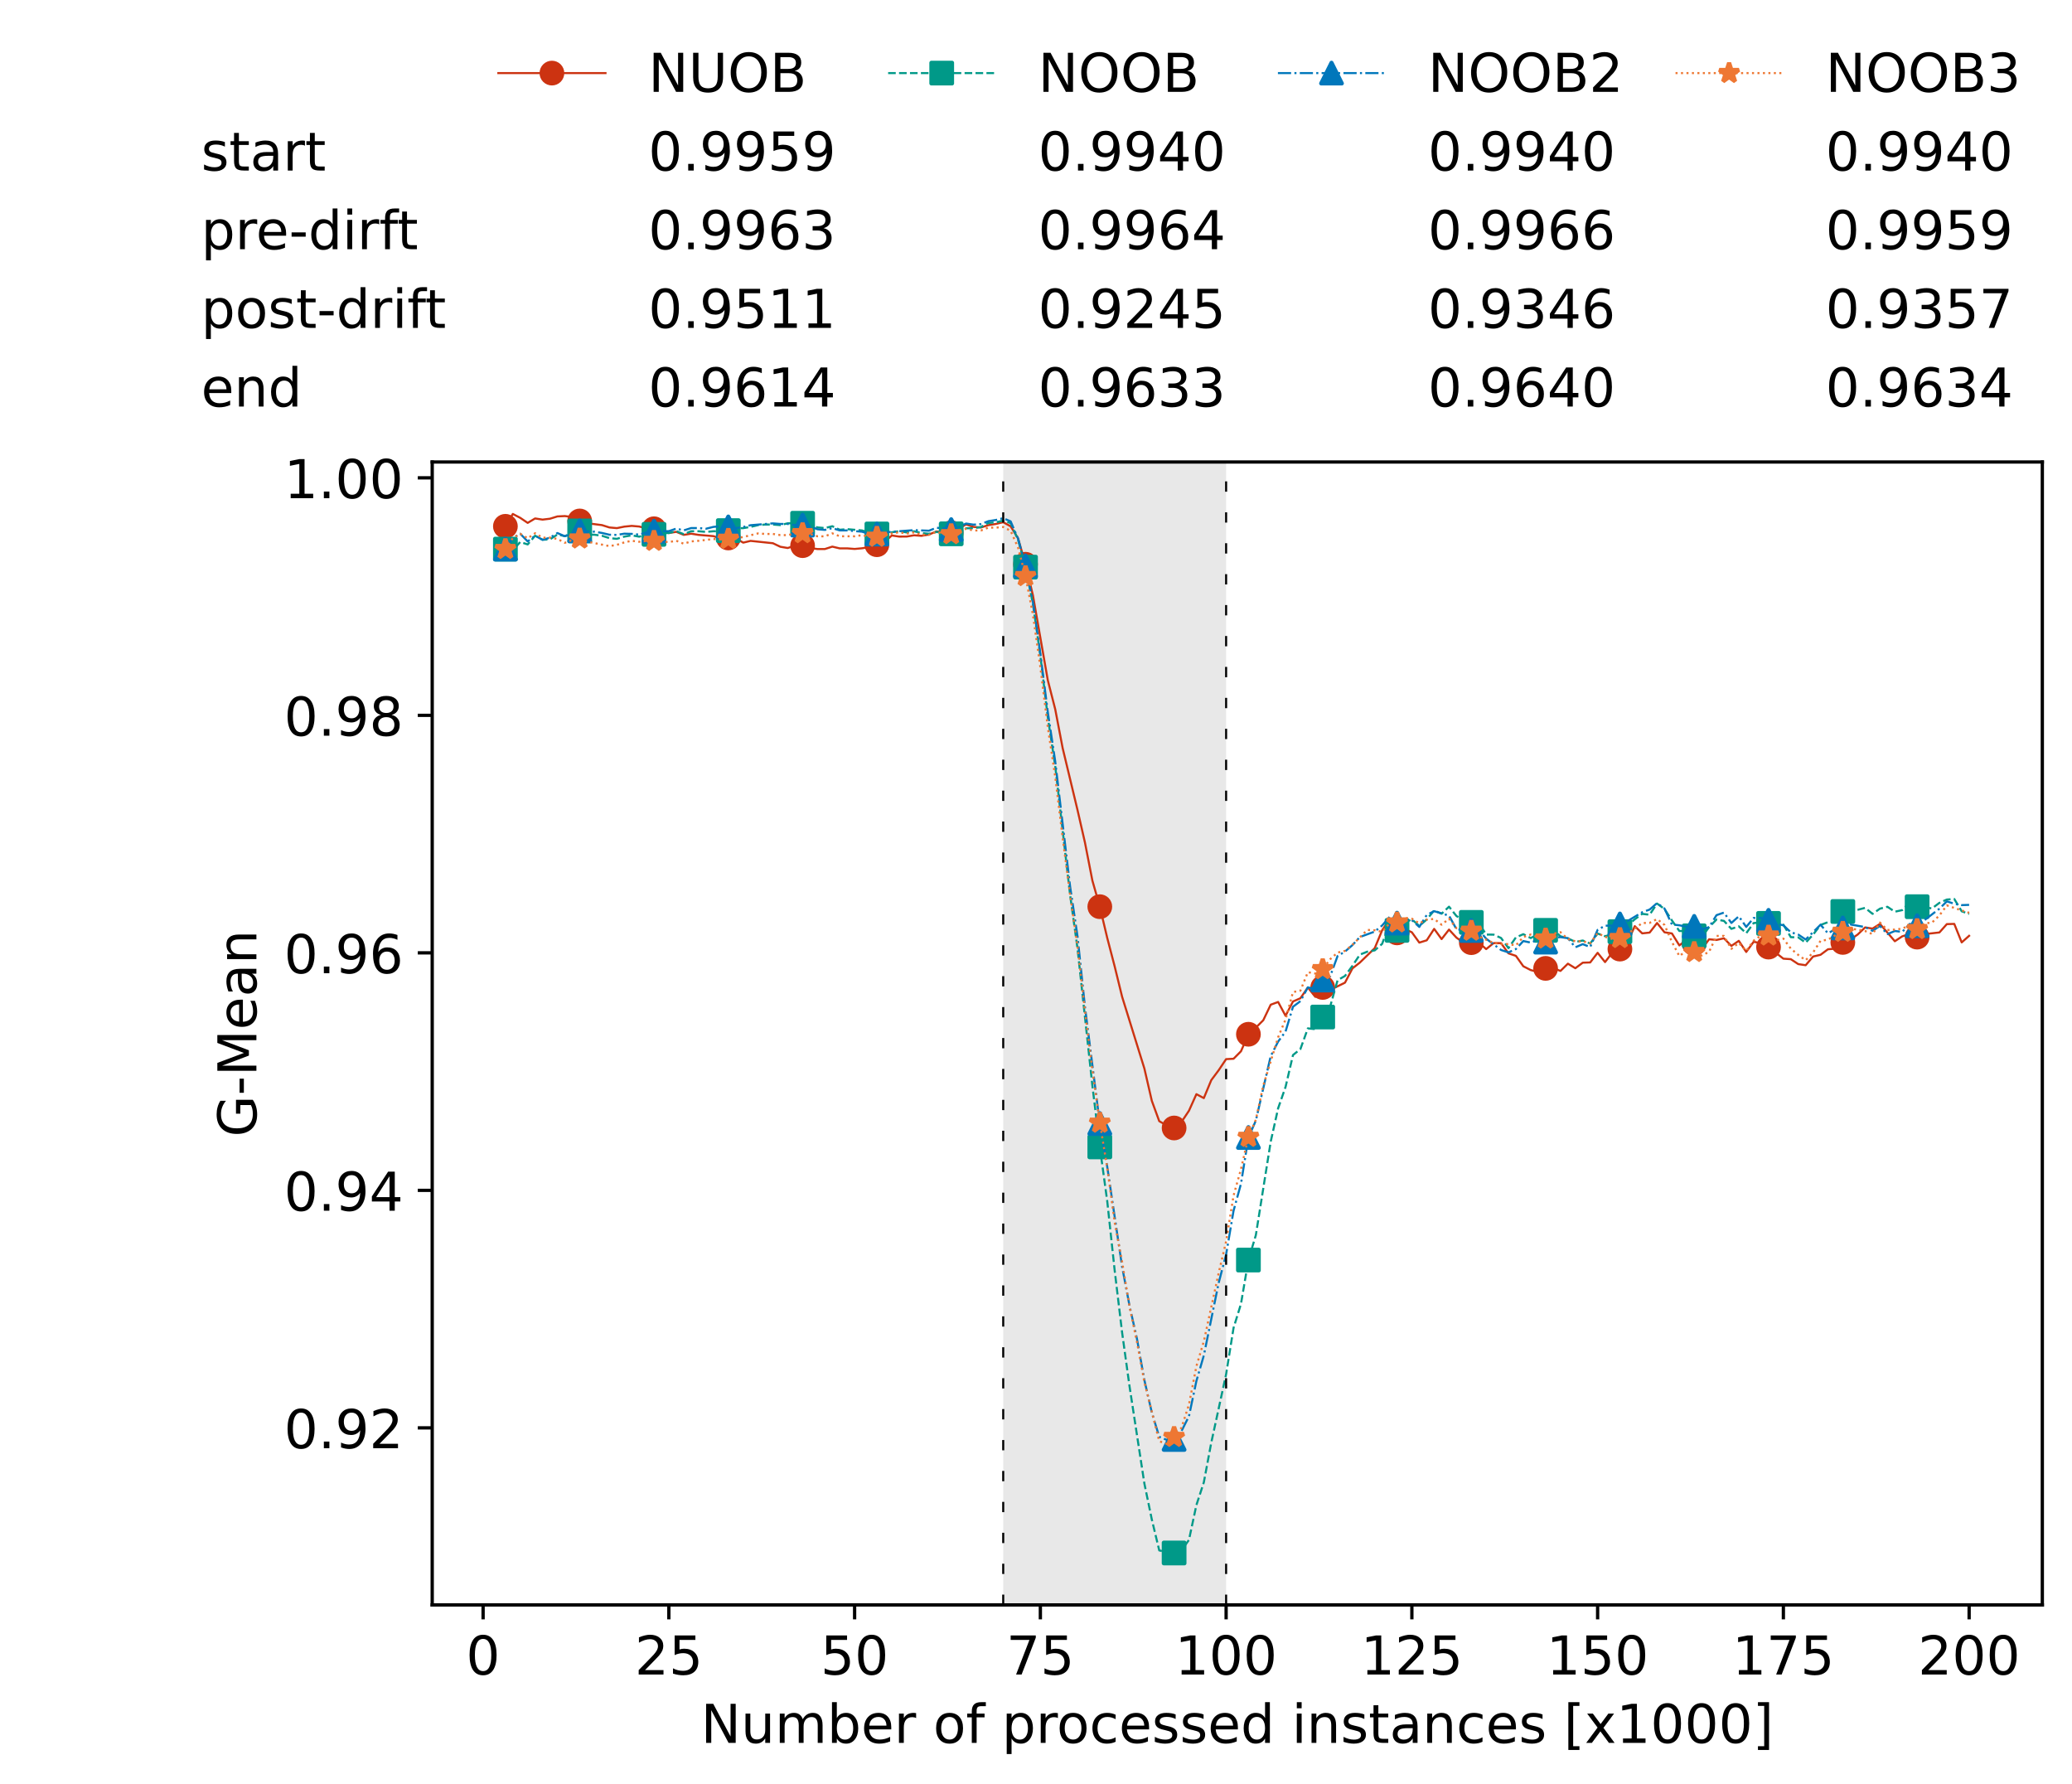 <?xml version="1.0" encoding="utf-8" standalone="no"?>
<!DOCTYPE svg PUBLIC "-//W3C//DTD SVG 1.1//EN"
  "http://www.w3.org/Graphics/SVG/1.1/DTD/svg11.dtd">
<!-- Created with matplotlib (https://matplotlib.org/) -->
<svg height="432.615pt" version="1.1" viewBox="0 0 502.65 432.615" width="502.65pt" xmlns="http://www.w3.org/2000/svg" xmlns:xlink="http://www.w3.org/1999/xlink">
 <defs>
  <style type="text/css">*{stroke-linecap:butt;stroke-linejoin:round;}</style>
 </defs>
 <g id="figure_1">
  <g id="patch_1">
   <path d="M 0 432.615 
L 502.65 432.615 
L 502.65 0 
L 0 0 
z
" style="fill:#ffffff;"/>
  </g>
  <g id="axes_1">
   <g id="patch_2">
    <path d="M 104.85 389.252 
L 495.45 389.252 
L 495.45 112.052 
L 104.85 112.052 
z
" style="fill:#ffffff;"/>
   </g>
   <g id="patch_3">
    <path clip-path="url(#pe828796029)" d="M 297.446 389.252 
L 297.446 112.052 
L 243.372 112.052 
L 243.372 389.252 
z
" style="fill:#d3d3d3;opacity:0.5;"/>
   </g>
   <g id="matplotlib.axis_1">
    <g id="xtick_1">
     <g id="line2d_1">
      <defs>
       <path d="M 0 0 
L 0 3.5 
" id="mf73154b63f" style="stroke:#000000;stroke-width:0.8;"/>
      </defs>
      <g>
       <use style="stroke:#000000;stroke-width:0.8;" x="117.197" xlink:href="#mf73154b63f" y="389.252"/>
      </g>
     </g>
     <g id="text_1">
      <!-- 0 -->
      <g transform="translate(113.061 406.13)scale(0.13 -0.13)">
       <defs>
        <path d="M 31.781 66.406 
Q 24.172 66.406 20.328 58.906 
Q 16.5 51.422 16.5 36.375 
Q 16.5 21.391 20.328 13.891 
Q 24.172 6.391 31.781 6.391 
Q 39.453 6.391 43.281 13.891 
Q 47.125 21.391 47.125 36.375 
Q 47.125 51.422 43.281 58.906 
Q 39.453 66.406 31.781 66.406 
z
M 31.781 74.219 
Q 44.047 74.219 50.516 64.516 
Q 56.984 54.828 56.984 36.375 
Q 56.984 17.969 50.516 8.266 
Q 44.047 -1.422 31.781 -1.422 
Q 19.531 -1.422 13.062 8.266 
Q 6.594 17.969 6.594 36.375 
Q 6.594 54.828 13.062 64.516 
Q 19.531 74.219 31.781 74.219 
z
" id="DejaVuSans-48"/>
       </defs>
       <use xlink:href="#DejaVuSans-48"/>
      </g>
     </g>
    </g>
    <g id="xtick_2">
     <g id="line2d_2">
      <g>
       <use style="stroke:#000000;stroke-width:0.8;" x="162.259" xlink:href="#mf73154b63f" y="389.252"/>
      </g>
     </g>
     <g id="text_2">
      <!-- 25 -->
      <g transform="translate(153.988 406.13)scale(0.13 -0.13)">
       <defs>
        <path d="M 19.188 8.297 
L 53.609 8.297 
L 53.609 0 
L 7.328 0 
L 7.328 8.297 
Q 12.938 14.109 22.625 23.891 
Q 32.328 33.688 34.812 36.531 
Q 39.547 41.844 41.422 45.531 
Q 43.312 49.219 43.312 52.781 
Q 43.312 58.594 39.234 62.25 
Q 35.156 65.922 28.609 65.922 
Q 23.969 65.922 18.812 64.312 
Q 13.672 62.703 7.812 59.422 
L 7.812 69.391 
Q 13.766 71.781 18.938 73 
Q 24.125 74.219 28.422 74.219 
Q 39.75 74.219 46.484 68.547 
Q 53.219 62.891 53.219 53.422 
Q 53.219 48.922 51.531 44.891 
Q 49.859 40.875 45.406 35.406 
Q 44.188 33.984 37.641 27.219 
Q 31.109 20.453 19.188 8.297 
z
" id="DejaVuSans-50"/>
        <path d="M 10.797 72.906 
L 49.516 72.906 
L 49.516 64.594 
L 19.828 64.594 
L 19.828 46.734 
Q 21.969 47.469 24.109 47.828 
Q 26.266 48.188 28.422 48.188 
Q 40.625 48.188 47.75 41.5 
Q 54.891 34.812 54.891 23.391 
Q 54.891 11.625 47.562 5.094 
Q 40.234 -1.422 26.906 -1.422 
Q 22.312 -1.422 17.547 -0.641 
Q 12.797 0.141 7.719 1.703 
L 7.719 11.625 
Q 12.109 9.234 16.797 8.062 
Q 21.484 6.891 26.703 6.891 
Q 35.156 6.891 40.078 11.328 
Q 45.016 15.766 45.016 23.391 
Q 45.016 31 40.078 35.438 
Q 35.156 39.891 26.703 39.891 
Q 22.75 39.891 18.812 39.016 
Q 14.891 38.141 10.797 36.281 
z
" id="DejaVuSans-53"/>
       </defs>
       <use xlink:href="#DejaVuSans-50"/>
       <use x="63.623" xlink:href="#DejaVuSans-53"/>
      </g>
     </g>
    </g>
    <g id="xtick_3">
     <g id="line2d_3">
      <g>
       <use style="stroke:#000000;stroke-width:0.8;" x="207.322" xlink:href="#mf73154b63f" y="389.252"/>
      </g>
     </g>
     <g id="text_3">
      <!-- 50 -->
      <g transform="translate(199.05 406.13)scale(0.13 -0.13)">
       <use xlink:href="#DejaVuSans-53"/>
       <use x="63.623" xlink:href="#DejaVuSans-48"/>
      </g>
     </g>
    </g>
    <g id="xtick_4">
     <g id="line2d_4">
      <g>
       <use style="stroke:#000000;stroke-width:0.8;" x="252.384" xlink:href="#mf73154b63f" y="389.252"/>
      </g>
     </g>
     <g id="text_4">
      <!-- 75 -->
      <g transform="translate(244.113 406.13)scale(0.13 -0.13)">
       <defs>
        <path d="M 8.203 72.906 
L 55.078 72.906 
L 55.078 68.703 
L 28.609 0 
L 18.312 0 
L 43.219 64.594 
L 8.203 64.594 
z
" id="DejaVuSans-55"/>
       </defs>
       <use xlink:href="#DejaVuSans-55"/>
       <use x="63.623" xlink:href="#DejaVuSans-53"/>
      </g>
     </g>
    </g>
    <g id="xtick_5">
     <g id="line2d_5">
      <g>
       <use style="stroke:#000000;stroke-width:0.8;" x="297.446" xlink:href="#mf73154b63f" y="389.252"/>
      </g>
     </g>
     <g id="text_5">
      <!-- 100 -->
      <g transform="translate(285.039 406.13)scale(0.13 -0.13)">
       <defs>
        <path d="M 12.406 8.297 
L 28.516 8.297 
L 28.516 63.922 
L 10.984 60.406 
L 10.984 69.391 
L 28.422 72.906 
L 38.281 72.906 
L 38.281 8.297 
L 54.391 8.297 
L 54.391 0 
L 12.406 0 
z
" id="DejaVuSans-49"/>
       </defs>
       <use xlink:href="#DejaVuSans-49"/>
       <use x="63.623" xlink:href="#DejaVuSans-48"/>
       <use x="127.246" xlink:href="#DejaVuSans-48"/>
      </g>
     </g>
    </g>
    <g id="xtick_6">
     <g id="line2d_6">
      <g>
       <use style="stroke:#000000;stroke-width:0.8;" x="342.509" xlink:href="#mf73154b63f" y="389.252"/>
      </g>
     </g>
     <g id="text_6">
      <!-- 125 -->
      <g transform="translate(330.102 406.13)scale(0.13 -0.13)">
       <use xlink:href="#DejaVuSans-49"/>
       <use x="63.623" xlink:href="#DejaVuSans-50"/>
       <use x="127.246" xlink:href="#DejaVuSans-53"/>
      </g>
     </g>
    </g>
    <g id="xtick_7">
     <g id="line2d_7">
      <g>
       <use style="stroke:#000000;stroke-width:0.8;" x="387.571" xlink:href="#mf73154b63f" y="389.252"/>
      </g>
     </g>
     <g id="text_7">
      <!-- 150 -->
      <g transform="translate(375.164 406.13)scale(0.13 -0.13)">
       <use xlink:href="#DejaVuSans-49"/>
       <use x="63.623" xlink:href="#DejaVuSans-53"/>
       <use x="127.246" xlink:href="#DejaVuSans-48"/>
      </g>
     </g>
    </g>
    <g id="xtick_8">
     <g id="line2d_8">
      <g>
       <use style="stroke:#000000;stroke-width:0.8;" x="432.633" xlink:href="#mf73154b63f" y="389.252"/>
      </g>
     </g>
     <g id="text_8">
      <!-- 175 -->
      <g transform="translate(420.226 406.13)scale(0.13 -0.13)">
       <use xlink:href="#DejaVuSans-49"/>
       <use x="63.623" xlink:href="#DejaVuSans-55"/>
       <use x="127.246" xlink:href="#DejaVuSans-53"/>
      </g>
     </g>
    </g>
    <g id="xtick_9">
     <g id="line2d_9">
      <g>
       <use style="stroke:#000000;stroke-width:0.8;" x="477.695" xlink:href="#mf73154b63f" y="389.252"/>
      </g>
     </g>
     <g id="text_9">
      <!-- 200 -->
      <g transform="translate(465.289 406.13)scale(0.13 -0.13)">
       <use xlink:href="#DejaVuSans-50"/>
       <use x="63.623" xlink:href="#DejaVuSans-48"/>
       <use x="127.246" xlink:href="#DejaVuSans-48"/>
      </g>
     </g>
    </g>
    <g id="text_10">
     <!-- Number of processed instances [x1000] -->
     <g transform="translate(170.025 422.711)scale(0.13 -0.13)">
      <defs>
       <path d="M 9.812 72.906 
L 23.094 72.906 
L 55.422 11.922 
L 55.422 72.906 
L 64.984 72.906 
L 64.984 0 
L 51.703 0 
L 19.391 60.984 
L 19.391 0 
L 9.812 0 
z
" id="DejaVuSans-78"/>
       <path d="M 8.5 21.578 
L 8.5 54.688 
L 17.484 54.688 
L 17.484 21.922 
Q 17.484 14.156 20.5 10.266 
Q 23.531 6.391 29.594 6.391 
Q 36.859 6.391 41.078 11.031 
Q 45.312 15.672 45.312 23.688 
L 45.312 54.688 
L 54.297 54.688 
L 54.297 0 
L 45.312 0 
L 45.312 8.406 
Q 42.047 3.422 37.719 1 
Q 33.406 -1.422 27.688 -1.422 
Q 18.266 -1.422 13.375 4.438 
Q 8.5 10.297 8.5 21.578 
z
M 31.109 56 
z
" id="DejaVuSans-117"/>
       <path d="M 52 44.188 
Q 55.375 50.25 60.062 53.125 
Q 64.75 56 71.094 56 
Q 79.641 56 84.281 50.016 
Q 88.922 44.047 88.922 33.016 
L 88.922 0 
L 79.891 0 
L 79.891 32.719 
Q 79.891 40.578 77.094 44.375 
Q 74.312 48.188 68.609 48.188 
Q 61.625 48.188 57.562 43.547 
Q 53.516 38.922 53.516 30.906 
L 53.516 0 
L 44.484 0 
L 44.484 32.719 
Q 44.484 40.625 41.703 44.406 
Q 38.922 48.188 33.109 48.188 
Q 26.219 48.188 22.156 43.531 
Q 18.109 38.875 18.109 30.906 
L 18.109 0 
L 9.078 0 
L 9.078 54.688 
L 18.109 54.688 
L 18.109 46.188 
Q 21.188 51.219 25.484 53.609 
Q 29.781 56 35.688 56 
Q 41.656 56 45.828 52.969 
Q 50 49.953 52 44.188 
z
" id="DejaVuSans-109"/>
       <path d="M 48.688 27.297 
Q 48.688 37.203 44.609 42.844 
Q 40.531 48.484 33.406 48.484 
Q 26.266 48.484 22.188 42.844 
Q 18.109 37.203 18.109 27.297 
Q 18.109 17.391 22.188 11.75 
Q 26.266 6.109 33.406 6.109 
Q 40.531 6.109 44.609 11.75 
Q 48.688 17.391 48.688 27.297 
z
M 18.109 46.391 
Q 20.953 51.266 25.266 53.625 
Q 29.594 56 35.594 56 
Q 45.562 56 51.781 48.094 
Q 58.016 40.188 58.016 27.297 
Q 58.016 14.406 51.781 6.484 
Q 45.562 -1.422 35.594 -1.422 
Q 29.594 -1.422 25.266 0.953 
Q 20.953 3.328 18.109 8.203 
L 18.109 0 
L 9.078 0 
L 9.078 75.984 
L 18.109 75.984 
z
" id="DejaVuSans-98"/>
       <path d="M 56.203 29.594 
L 56.203 25.203 
L 14.891 25.203 
Q 15.484 15.922 20.484 11.062 
Q 25.484 6.203 34.422 6.203 
Q 39.594 6.203 44.453 7.469 
Q 49.312 8.734 54.109 11.281 
L 54.109 2.781 
Q 49.266 0.734 44.188 -0.344 
Q 39.109 -1.422 33.891 -1.422 
Q 20.797 -1.422 13.156 6.188 
Q 5.516 13.812 5.516 26.812 
Q 5.516 40.234 12.766 48.109 
Q 20.016 56 32.328 56 
Q 43.359 56 49.781 48.891 
Q 56.203 41.797 56.203 29.594 
z
M 47.219 32.234 
Q 47.125 39.594 43.094 43.984 
Q 39.062 48.391 32.422 48.391 
Q 24.906 48.391 20.391 44.141 
Q 15.875 39.891 15.188 32.172 
z
" id="DejaVuSans-101"/>
       <path d="M 41.109 46.297 
Q 39.594 47.172 37.812 47.578 
Q 36.031 48 33.891 48 
Q 26.266 48 22.188 43.047 
Q 18.109 38.094 18.109 28.812 
L 18.109 0 
L 9.078 0 
L 9.078 54.688 
L 18.109 54.688 
L 18.109 46.188 
Q 20.953 51.172 25.484 53.578 
Q 30.031 56 36.531 56 
Q 37.453 56 38.578 55.875 
Q 39.703 55.766 41.062 55.516 
z
" id="DejaVuSans-114"/>
       <path id="DejaVuSans-32"/>
       <path d="M 30.609 48.391 
Q 23.391 48.391 19.188 42.75 
Q 14.984 37.109 14.984 27.297 
Q 14.984 17.484 19.156 11.844 
Q 23.344 6.203 30.609 6.203 
Q 37.797 6.203 41.984 11.859 
Q 46.188 17.531 46.188 27.297 
Q 46.188 37.016 41.984 42.703 
Q 37.797 48.391 30.609 48.391 
z
M 30.609 56 
Q 42.328 56 49.016 48.375 
Q 55.719 40.766 55.719 27.297 
Q 55.719 13.875 49.016 6.219 
Q 42.328 -1.422 30.609 -1.422 
Q 18.844 -1.422 12.172 6.219 
Q 5.516 13.875 5.516 27.297 
Q 5.516 40.766 12.172 48.375 
Q 18.844 56 30.609 56 
z
" id="DejaVuSans-111"/>
       <path d="M 37.109 75.984 
L 37.109 68.5 
L 28.516 68.5 
Q 23.688 68.5 21.797 66.547 
Q 19.922 64.594 19.922 59.516 
L 19.922 54.688 
L 34.719 54.688 
L 34.719 47.703 
L 19.922 47.703 
L 19.922 0 
L 10.891 0 
L 10.891 47.703 
L 2.297 47.703 
L 2.297 54.688 
L 10.891 54.688 
L 10.891 58.5 
Q 10.891 67.625 15.141 71.797 
Q 19.391 75.984 28.609 75.984 
z
" id="DejaVuSans-102"/>
       <path d="M 18.109 8.203 
L 18.109 -20.797 
L 9.078 -20.797 
L 9.078 54.688 
L 18.109 54.688 
L 18.109 46.391 
Q 20.953 51.266 25.266 53.625 
Q 29.594 56 35.594 56 
Q 45.562 56 51.781 48.094 
Q 58.016 40.188 58.016 27.297 
Q 58.016 14.406 51.781 6.484 
Q 45.562 -1.422 35.594 -1.422 
Q 29.594 -1.422 25.266 0.953 
Q 20.953 3.328 18.109 8.203 
z
M 48.688 27.297 
Q 48.688 37.203 44.609 42.844 
Q 40.531 48.484 33.406 48.484 
Q 26.266 48.484 22.188 42.844 
Q 18.109 37.203 18.109 27.297 
Q 18.109 17.391 22.188 11.75 
Q 26.266 6.109 33.406 6.109 
Q 40.531 6.109 44.609 11.75 
Q 48.688 17.391 48.688 27.297 
z
" id="DejaVuSans-112"/>
       <path d="M 48.781 52.594 
L 48.781 44.188 
Q 44.969 46.297 41.141 47.344 
Q 37.312 48.391 33.406 48.391 
Q 24.656 48.391 19.812 42.844 
Q 14.984 37.312 14.984 27.297 
Q 14.984 17.281 19.812 11.734 
Q 24.656 6.203 33.406 6.203 
Q 37.312 6.203 41.141 7.25 
Q 44.969 8.297 48.781 10.406 
L 48.781 2.094 
Q 45.016 0.344 40.984 -0.531 
Q 36.969 -1.422 32.422 -1.422 
Q 20.062 -1.422 12.781 6.344 
Q 5.516 14.109 5.516 27.297 
Q 5.516 40.672 12.859 48.328 
Q 20.219 56 33.016 56 
Q 37.156 56 41.109 55.141 
Q 45.062 54.297 48.781 52.594 
z
" id="DejaVuSans-99"/>
       <path d="M 44.281 53.078 
L 44.281 44.578 
Q 40.484 46.531 36.375 47.5 
Q 32.281 48.484 27.875 48.484 
Q 21.188 48.484 17.844 46.438 
Q 14.5 44.391 14.5 40.281 
Q 14.5 37.156 16.891 35.375 
Q 19.281 33.594 26.516 31.984 
L 29.594 31.297 
Q 39.156 29.25 43.188 25.516 
Q 47.219 21.781 47.219 15.094 
Q 47.219 7.469 41.188 3.016 
Q 35.156 -1.422 24.609 -1.422 
Q 20.219 -1.422 15.453 -0.562 
Q 10.688 0.297 5.422 2 
L 5.422 11.281 
Q 10.406 8.688 15.234 7.391 
Q 20.062 6.109 24.812 6.109 
Q 31.156 6.109 34.562 8.281 
Q 37.984 10.453 37.984 14.406 
Q 37.984 18.062 35.516 20.016 
Q 33.062 21.969 24.703 23.781 
L 21.578 24.516 
Q 13.234 26.266 9.516 29.906 
Q 5.812 33.547 5.812 39.891 
Q 5.812 47.609 11.281 51.797 
Q 16.75 56 26.812 56 
Q 31.781 56 36.172 55.266 
Q 40.578 54.547 44.281 53.078 
z
" id="DejaVuSans-115"/>
       <path d="M 45.406 46.391 
L 45.406 75.984 
L 54.391 75.984 
L 54.391 0 
L 45.406 0 
L 45.406 8.203 
Q 42.578 3.328 38.25 0.953 
Q 33.938 -1.422 27.875 -1.422 
Q 17.969 -1.422 11.734 6.484 
Q 5.516 14.406 5.516 27.297 
Q 5.516 40.188 11.734 48.094 
Q 17.969 56 27.875 56 
Q 33.938 56 38.25 53.625 
Q 42.578 51.266 45.406 46.391 
z
M 14.797 27.297 
Q 14.797 17.391 18.875 11.75 
Q 22.953 6.109 30.078 6.109 
Q 37.203 6.109 41.297 11.75 
Q 45.406 17.391 45.406 27.297 
Q 45.406 37.203 41.297 42.844 
Q 37.203 48.484 30.078 48.484 
Q 22.953 48.484 18.875 42.844 
Q 14.797 37.203 14.797 27.297 
z
" id="DejaVuSans-100"/>
       <path d="M 9.422 54.688 
L 18.406 54.688 
L 18.406 0 
L 9.422 0 
z
M 9.422 75.984 
L 18.406 75.984 
L 18.406 64.594 
L 9.422 64.594 
z
" id="DejaVuSans-105"/>
       <path d="M 54.891 33.016 
L 54.891 0 
L 45.906 0 
L 45.906 32.719 
Q 45.906 40.484 42.875 44.328 
Q 39.844 48.188 33.797 48.188 
Q 26.516 48.188 22.312 43.547 
Q 18.109 38.922 18.109 30.906 
L 18.109 0 
L 9.078 0 
L 9.078 54.688 
L 18.109 54.688 
L 18.109 46.188 
Q 21.344 51.125 25.703 53.562 
Q 30.078 56 35.797 56 
Q 45.219 56 50.047 50.172 
Q 54.891 44.344 54.891 33.016 
z
" id="DejaVuSans-110"/>
       <path d="M 18.312 70.219 
L 18.312 54.688 
L 36.812 54.688 
L 36.812 47.703 
L 18.312 47.703 
L 18.312 18.016 
Q 18.312 11.328 20.141 9.422 
Q 21.969 7.516 27.594 7.516 
L 36.812 7.516 
L 36.812 0 
L 27.594 0 
Q 17.188 0 13.234 3.875 
Q 9.281 7.766 9.281 18.016 
L 9.281 47.703 
L 2.688 47.703 
L 2.688 54.688 
L 9.281 54.688 
L 9.281 70.219 
z
" id="DejaVuSans-116"/>
       <path d="M 34.281 27.484 
Q 23.391 27.484 19.188 25 
Q 14.984 22.516 14.984 16.5 
Q 14.984 11.719 18.141 8.906 
Q 21.297 6.109 26.703 6.109 
Q 34.188 6.109 38.703 11.406 
Q 43.219 16.703 43.219 25.484 
L 43.219 27.484 
z
M 52.203 31.203 
L 52.203 0 
L 43.219 0 
L 43.219 8.297 
Q 40.141 3.328 35.547 0.953 
Q 30.953 -1.422 24.312 -1.422 
Q 15.922 -1.422 10.953 3.297 
Q 6 8.016 6 15.922 
Q 6 25.141 12.172 29.828 
Q 18.359 34.516 30.609 34.516 
L 43.219 34.516 
L 43.219 35.406 
Q 43.219 41.609 39.141 45 
Q 35.062 48.391 27.688 48.391 
Q 23 48.391 18.547 47.266 
Q 14.109 46.141 10.016 43.891 
L 10.016 52.203 
Q 14.938 54.109 19.578 55.047 
Q 24.219 56 28.609 56 
Q 40.484 56 46.344 49.844 
Q 52.203 43.703 52.203 31.203 
z
" id="DejaVuSans-97"/>
       <path d="M 8.594 75.984 
L 29.297 75.984 
L 29.297 69 
L 17.578 69 
L 17.578 -6.203 
L 29.297 -6.203 
L 29.297 -13.188 
L 8.594 -13.188 
z
" id="DejaVuSans-91"/>
       <path d="M 54.891 54.688 
L 35.109 28.078 
L 55.906 0 
L 45.312 0 
L 29.391 21.484 
L 13.484 0 
L 2.875 0 
L 24.125 28.609 
L 4.688 54.688 
L 15.281 54.688 
L 29.781 35.203 
L 44.281 54.688 
z
" id="DejaVuSans-120"/>
       <path d="M 30.422 75.984 
L 30.422 -13.188 
L 9.719 -13.188 
L 9.719 -6.203 
L 21.391 -6.203 
L 21.391 69 
L 9.719 69 
L 9.719 75.984 
z
" id="DejaVuSans-93"/>
      </defs>
      <use xlink:href="#DejaVuSans-78"/>
      <use x="74.805" xlink:href="#DejaVuSans-117"/>
      <use x="138.184" xlink:href="#DejaVuSans-109"/>
      <use x="235.596" xlink:href="#DejaVuSans-98"/>
      <use x="299.072" xlink:href="#DejaVuSans-101"/>
      <use x="360.596" xlink:href="#DejaVuSans-114"/>
      <use x="401.709" xlink:href="#DejaVuSans-32"/>
      <use x="433.496" xlink:href="#DejaVuSans-111"/>
      <use x="494.678" xlink:href="#DejaVuSans-102"/>
      <use x="529.883" xlink:href="#DejaVuSans-32"/>
      <use x="561.67" xlink:href="#DejaVuSans-112"/>
      <use x="625.146" xlink:href="#DejaVuSans-114"/>
      <use x="664.01" xlink:href="#DejaVuSans-111"/>
      <use x="725.191" xlink:href="#DejaVuSans-99"/>
      <use x="780.172" xlink:href="#DejaVuSans-101"/>
      <use x="841.695" xlink:href="#DejaVuSans-115"/>
      <use x="893.795" xlink:href="#DejaVuSans-115"/>
      <use x="945.895" xlink:href="#DejaVuSans-101"/>
      <use x="1007.418" xlink:href="#DejaVuSans-100"/>
      <use x="1070.895" xlink:href="#DejaVuSans-32"/>
      <use x="1102.682" xlink:href="#DejaVuSans-105"/>
      <use x="1130.465" xlink:href="#DejaVuSans-110"/>
      <use x="1193.844" xlink:href="#DejaVuSans-115"/>
      <use x="1245.943" xlink:href="#DejaVuSans-116"/>
      <use x="1285.152" xlink:href="#DejaVuSans-97"/>
      <use x="1346.432" xlink:href="#DejaVuSans-110"/>
      <use x="1409.811" xlink:href="#DejaVuSans-99"/>
      <use x="1464.791" xlink:href="#DejaVuSans-101"/>
      <use x="1526.314" xlink:href="#DejaVuSans-115"/>
      <use x="1578.414" xlink:href="#DejaVuSans-32"/>
      <use x="1610.201" xlink:href="#DejaVuSans-91"/>
      <use x="1649.215" xlink:href="#DejaVuSans-120"/>
      <use x="1708.395" xlink:href="#DejaVuSans-49"/>
      <use x="1772.018" xlink:href="#DejaVuSans-48"/>
      <use x="1835.641" xlink:href="#DejaVuSans-48"/>
      <use x="1899.264" xlink:href="#DejaVuSans-48"/>
      <use x="1962.887" xlink:href="#DejaVuSans-93"/>
     </g>
    </g>
   </g>
   <g id="matplotlib.axis_2">
    <g id="ytick_1">
     <g id="line2d_10">
      <defs>
       <path d="M 0 0 
L -3.5 0 
" id="m977d9294ac" style="stroke:#000000;stroke-width:0.8;"/>
      </defs>
      <g>
       <use style="stroke:#000000;stroke-width:0.8;" x="104.85" xlink:href="#m977d9294ac" y="346.304"/>
      </g>
     </g>
     <g id="text_11">
      <!-- 0.92 -->
      <g transform="translate(68.905 351.243)scale(0.13 -0.13)">
       <defs>
        <path d="M 10.688 12.406 
L 21 12.406 
L 21 0 
L 10.688 0 
z
" id="DejaVuSans-46"/>
        <path d="M 10.984 1.516 
L 10.984 10.5 
Q 14.703 8.734 18.5 7.812 
Q 22.312 6.891 25.984 6.891 
Q 35.75 6.891 40.891 13.453 
Q 46.047 20.016 46.781 33.406 
Q 43.953 29.203 39.594 26.953 
Q 35.25 24.703 29.984 24.703 
Q 19.047 24.703 12.672 31.312 
Q 6.297 37.938 6.297 49.422 
Q 6.297 60.641 12.938 67.422 
Q 19.578 74.219 30.609 74.219 
Q 43.266 74.219 49.922 64.516 
Q 56.594 54.828 56.594 36.375 
Q 56.594 19.141 48.406 8.859 
Q 40.234 -1.422 26.422 -1.422 
Q 22.703 -1.422 18.891 -0.688 
Q 15.094 0.047 10.984 1.516 
z
M 30.609 32.422 
Q 37.25 32.422 41.125 36.953 
Q 45.016 41.5 45.016 49.422 
Q 45.016 57.281 41.125 61.844 
Q 37.25 66.406 30.609 66.406 
Q 23.969 66.406 20.094 61.844 
Q 16.219 57.281 16.219 49.422 
Q 16.219 41.5 20.094 36.953 
Q 23.969 32.422 30.609 32.422 
z
" id="DejaVuSans-57"/>
       </defs>
       <use xlink:href="#DejaVuSans-48"/>
       <use x="63.623" xlink:href="#DejaVuSans-46"/>
       <use x="95.41" xlink:href="#DejaVuSans-57"/>
       <use x="159.033" xlink:href="#DejaVuSans-50"/>
      </g>
     </g>
    </g>
    <g id="ytick_2">
     <g id="line2d_11">
      <g>
       <use style="stroke:#000000;stroke-width:0.8;" x="104.85" xlink:href="#m977d9294ac" y="288.701"/>
      </g>
     </g>
     <g id="text_12">
      <!-- 0.94 -->
      <g transform="translate(68.905 293.64)scale(0.13 -0.13)">
       <defs>
        <path d="M 37.797 64.312 
L 12.891 25.391 
L 37.797 25.391 
z
M 35.203 72.906 
L 47.609 72.906 
L 47.609 25.391 
L 58.016 25.391 
L 58.016 17.188 
L 47.609 17.188 
L 47.609 0 
L 37.797 0 
L 37.797 17.188 
L 4.891 17.188 
L 4.891 26.703 
z
" id="DejaVuSans-52"/>
       </defs>
       <use xlink:href="#DejaVuSans-48"/>
       <use x="63.623" xlink:href="#DejaVuSans-46"/>
       <use x="95.41" xlink:href="#DejaVuSans-57"/>
       <use x="159.033" xlink:href="#DejaVuSans-52"/>
      </g>
     </g>
    </g>
    <g id="ytick_3">
     <g id="line2d_12">
      <g>
       <use style="stroke:#000000;stroke-width:0.8;" x="104.85" xlink:href="#m977d9294ac" y="231.098"/>
      </g>
     </g>
     <g id="text_13">
      <!-- 0.96 -->
      <g transform="translate(68.905 236.037)scale(0.13 -0.13)">
       <defs>
        <path d="M 33.016 40.375 
Q 26.375 40.375 22.484 35.828 
Q 18.609 31.297 18.609 23.391 
Q 18.609 15.531 22.484 10.953 
Q 26.375 6.391 33.016 6.391 
Q 39.656 6.391 43.531 10.953 
Q 47.406 15.531 47.406 23.391 
Q 47.406 31.297 43.531 35.828 
Q 39.656 40.375 33.016 40.375 
z
M 52.594 71.297 
L 52.594 62.312 
Q 48.875 64.062 45.094 64.984 
Q 41.312 65.922 37.594 65.922 
Q 27.828 65.922 22.672 59.328 
Q 17.531 52.734 16.797 39.406 
Q 19.672 43.656 24.016 45.922 
Q 28.375 48.188 33.594 48.188 
Q 44.578 48.188 50.953 41.516 
Q 57.328 34.859 57.328 23.391 
Q 57.328 12.156 50.688 5.359 
Q 44.047 -1.422 33.016 -1.422 
Q 20.359 -1.422 13.672 8.266 
Q 6.984 17.969 6.984 36.375 
Q 6.984 53.656 15.188 63.938 
Q 23.391 74.219 37.203 74.219 
Q 40.922 74.219 44.703 73.484 
Q 48.484 72.75 52.594 71.297 
z
" id="DejaVuSans-54"/>
       </defs>
       <use xlink:href="#DejaVuSans-48"/>
       <use x="63.623" xlink:href="#DejaVuSans-46"/>
       <use x="95.41" xlink:href="#DejaVuSans-57"/>
       <use x="159.033" xlink:href="#DejaVuSans-54"/>
      </g>
     </g>
    </g>
    <g id="ytick_4">
     <g id="line2d_13">
      <g>
       <use style="stroke:#000000;stroke-width:0.8;" x="104.85" xlink:href="#m977d9294ac" y="173.494"/>
      </g>
     </g>
     <g id="text_14">
      <!-- 0.98 -->
      <g transform="translate(68.905 178.433)scale(0.13 -0.13)">
       <defs>
        <path d="M 31.781 34.625 
Q 24.75 34.625 20.719 30.859 
Q 16.703 27.094 16.703 20.516 
Q 16.703 13.922 20.719 10.156 
Q 24.75 6.391 31.781 6.391 
Q 38.812 6.391 42.859 10.172 
Q 46.922 13.969 46.922 20.516 
Q 46.922 27.094 42.891 30.859 
Q 38.875 34.625 31.781 34.625 
z
M 21.922 38.812 
Q 15.578 40.375 12.031 44.719 
Q 8.5 49.078 8.5 55.328 
Q 8.5 64.062 14.719 69.141 
Q 20.953 74.219 31.781 74.219 
Q 42.672 74.219 48.875 69.141 
Q 55.078 64.062 55.078 55.328 
Q 55.078 49.078 51.531 44.719 
Q 48 40.375 41.703 38.812 
Q 48.828 37.156 52.797 32.312 
Q 56.781 27.484 56.781 20.516 
Q 56.781 9.906 50.312 4.234 
Q 43.844 -1.422 31.781 -1.422 
Q 19.734 -1.422 13.25 4.234 
Q 6.781 9.906 6.781 20.516 
Q 6.781 27.484 10.781 32.312 
Q 14.797 37.156 21.922 38.812 
z
M 18.312 54.391 
Q 18.312 48.734 21.844 45.562 
Q 25.391 42.391 31.781 42.391 
Q 38.141 42.391 41.719 45.562 
Q 45.312 48.734 45.312 54.391 
Q 45.312 60.062 41.719 63.234 
Q 38.141 66.406 31.781 66.406 
Q 25.391 66.406 21.844 63.234 
Q 18.312 60.062 18.312 54.391 
z
" id="DejaVuSans-56"/>
       </defs>
       <use xlink:href="#DejaVuSans-48"/>
       <use x="63.623" xlink:href="#DejaVuSans-46"/>
       <use x="95.41" xlink:href="#DejaVuSans-57"/>
       <use x="159.033" xlink:href="#DejaVuSans-56"/>
      </g>
     </g>
    </g>
    <g id="ytick_5">
     <g id="line2d_14">
      <g>
       <use style="stroke:#000000;stroke-width:0.8;" x="104.85" xlink:href="#m977d9294ac" y="115.891"/>
      </g>
     </g>
     <g id="text_15">
      <!-- 1.00 -->
      <g transform="translate(68.905 120.83)scale(0.13 -0.13)">
       <use xlink:href="#DejaVuSans-49"/>
       <use x="63.623" xlink:href="#DejaVuSans-46"/>
       <use x="95.41" xlink:href="#DejaVuSans-48"/>
       <use x="159.033" xlink:href="#DejaVuSans-48"/>
      </g>
     </g>
    </g>
    <g id="text_16">
     <!-- G-Mean -->
     <g transform="translate(62.201 275.744)rotate(-90)scale(0.13 -0.13)">
      <defs>
       <path d="M 59.516 10.406 
L 59.516 29.984 
L 43.406 29.984 
L 43.406 38.094 
L 69.281 38.094 
L 69.281 6.781 
Q 63.578 2.734 56.688 0.656 
Q 49.812 -1.422 42 -1.422 
Q 24.906 -1.422 15.25 8.562 
Q 5.609 18.562 5.609 36.375 
Q 5.609 54.25 15.25 64.234 
Q 24.906 74.219 42 74.219 
Q 49.125 74.219 55.547 72.453 
Q 61.969 70.703 67.391 67.281 
L 67.391 56.781 
Q 61.922 61.422 55.766 63.766 
Q 49.609 66.109 42.828 66.109 
Q 29.438 66.109 22.719 58.641 
Q 16.016 51.172 16.016 36.375 
Q 16.016 21.625 22.719 14.156 
Q 29.438 6.688 42.828 6.688 
Q 48.047 6.688 52.141 7.594 
Q 56.25 8.5 59.516 10.406 
z
" id="DejaVuSans-71"/>
       <path d="M 4.891 31.391 
L 31.203 31.391 
L 31.203 23.391 
L 4.891 23.391 
z
" id="DejaVuSans-45"/>
       <path d="M 9.812 72.906 
L 24.516 72.906 
L 43.109 23.297 
L 61.812 72.906 
L 76.516 72.906 
L 76.516 0 
L 66.891 0 
L 66.891 64.016 
L 48.094 14.016 
L 38.188 14.016 
L 19.391 64.016 
L 19.391 0 
L 9.812 0 
z
" id="DejaVuSans-77"/>
      </defs>
      <use xlink:href="#DejaVuSans-71"/>
      <use x="77.49" xlink:href="#DejaVuSans-45"/>
      <use x="113.574" xlink:href="#DejaVuSans-77"/>
      <use x="199.854" xlink:href="#DejaVuSans-101"/>
      <use x="261.377" xlink:href="#DejaVuSans-97"/>
      <use x="322.656" xlink:href="#DejaVuSans-110"/>
     </g>
    </g>
   </g>
   <g id="line2d_15"/>
   <g id="line2d_16"/>
   <g id="line2d_17"/>
   <g id="line2d_18"/>
   <g id="line2d_19"/>
   <g id="line2d_20">
    <path clip-path="url(#pe828796029)" d="M 122.605 127.647 
L 124.407 124.652 
L 126.21 125.597 
L 128.012 126.817 
L 129.815 125.743 
L 131.617 126.022 
L 133.419 125.807 
L 135.222 125.249 
L 137.024 125.164 
L 138.827 125.391 
L 140.629 126.352 
L 142.432 126.897 
L 146.037 127.359 
L 147.839 127.925 
L 149.642 128.089 
L 151.444 127.726 
L 153.247 127.547 
L 155.049 127.699 
L 156.852 128.121 
L 158.654 128.242 
L 160.457 128.829 
L 162.259 129.283 
L 164.062 128.987 
L 165.864 129.725 
L 167.667 129.436 
L 169.469 129.727 
L 173.074 130.032 
L 174.877 130.637 
L 176.679 130.479 
L 178.482 130.51 
L 180.284 131.611 
L 182.087 131.182 
L 187.494 131.75 
L 189.297 132.607 
L 191.099 132.91 
L 192.902 132.33 
L 194.704 132.339 
L 196.507 132.905 
L 198.309 133.161 
L 200.112 133.158 
L 201.914 132.576 
L 203.717 133.002 
L 205.519 132.998 
L 207.322 133.137 
L 209.124 132.977 
L 210.927 132.679 
L 214.532 131.528 
L 216.334 129.87 
L 218.137 130.141 
L 219.939 130.132 
L 221.742 129.824 
L 223.544 129.957 
L 225.347 129.642 
L 227.149 128.9 
L 230.754 129.206 
L 234.359 127.201 
L 236.162 127.792 
L 237.964 127.933 
L 239.767 127.367 
L 241.569 127.08 
L 243.372 126.654 
L 245.174 127.647 
L 246.976 130.567 
L 248.779 136.855 
L 250.581 144.399 
L 254.186 164.97 
L 255.989 172.018 
L 257.791 181.443 
L 261.396 196.459 
L 263.199 204.344 
L 265.001 213.566 
L 266.804 219.901 
L 268.606 227.476 
L 270.409 234.385 
L 272.211 241.735 
L 277.619 259.159 
L 279.421 266.982 
L 281.224 271.925 
L 283.026 272.95 
L 284.829 273.574 
L 286.631 272.097 
L 288.434 269.388 
L 290.236 265.373 
L 292.039 266.327 
L 293.841 261.978 
L 295.644 259.56 
L 297.446 256.874 
L 299.249 256.785 
L 301.051 254.968 
L 302.854 250.843 
L 304.656 249.232 
L 306.459 247.442 
L 308.261 243.677 
L 310.064 243.013 
L 311.866 246.365 
L 313.669 242.897 
L 315.471 242.105 
L 317.274 239.498 
L 319.076 241.757 
L 320.879 239.49 
L 322.681 240.102 
L 326.286 238.325 
L 328.089 234.868 
L 329.891 233.456 
L 333.496 229.966 
L 335.299 225.62 
L 337.101 222.926 
L 338.904 226.254 
L 340.706 225.276 
L 342.509 226.115 
L 344.311 228.615 
L 346.114 228.056 
L 347.916 225.283 
L 349.719 227.762 
L 351.521 225.455 
L 353.324 227.412 
L 355.126 228.686 
L 358.731 228.598 
L 360.533 230.191 
L 362.336 228.732 
L 364.138 228.744 
L 365.941 231.219 
L 367.743 231.83 
L 369.546 234.355 
L 371.348 235.277 
L 373.151 235.743 
L 374.953 234.868 
L 376.756 234.776 
L 378.558 235.486 
L 380.361 233.724 
L 382.163 234.83 
L 383.966 233.482 
L 385.768 233.425 
L 387.571 231.088 
L 389.373 233.339 
L 391.176 230.987 
L 392.978 230.185 
L 394.781 228.604 
L 396.583 224.623 
L 398.386 226.374 
L 400.188 226.182 
L 401.991 223.861 
L 403.793 226.114 
L 405.596 226.392 
L 407.398 229.298 
L 409.201 227.863 
L 411.003 228.865 
L 412.806 230.271 
L 414.608 227.805 
L 416.411 227.972 
L 418.213 227.568 
L 420.016 229.416 
L 421.818 228.186 
L 423.621 230.884 
L 425.423 228.411 
L 427.226 228.765 
L 429.028 229.704 
L 432.633 232.511 
L 434.436 232.633 
L 436.238 233.827 
L 438.041 234.098 
L 439.843 231.994 
L 441.646 231.57 
L 443.448 230.231 
L 445.251 230.08 
L 447.053 228.57 
L 448.856 227.89 
L 450.658 226.654 
L 452.461 224.93 
L 454.263 225.214 
L 456.066 224.079 
L 459.671 228.283 
L 461.473 227.089 
L 463.276 226.534 
L 465.078 227.285 
L 466.881 226.556 
L 470.485 226.153 
L 472.288 224.128 
L 474.09 224.078 
L 475.893 228.564 
L 477.695 226.966 
L 477.695 226.966 
" style="fill:none;stroke:#cc3311;stroke-linecap:square;stroke-width:0.5;"/>
    <defs>
     <path d="M 0 2.5 
C 0.663 2.5 1.299 2.237 1.768 1.768 
C 2.237 1.299 2.5 0.663 2.5 0 
C 2.5 -0.663 2.237 -1.299 1.768 -1.768 
C 1.299 -2.237 0.663 -2.5 0 -2.5 
C -0.663 -2.5 -1.299 -2.237 -1.768 -1.768 
C -2.237 -1.299 -2.5 -0.663 -2.5 0 
C -2.5 0.663 -2.237 1.299 -1.768 1.768 
C -1.299 2.237 -0.663 2.5 0 2.5 
z
" id="ma5e1c0d0b7" style="stroke:#cc3311;"/>
    </defs>
    <g clip-path="url(#pe828796029)">
     <use style="fill:#cc3311;stroke:#cc3311;" x="122.605" xlink:href="#ma5e1c0d0b7" y="127.647"/>
     <use style="fill:#cc3311;stroke:#cc3311;" x="140.629" xlink:href="#ma5e1c0d0b7" y="126.352"/>
     <use style="fill:#cc3311;stroke:#cc3311;" x="158.654" xlink:href="#ma5e1c0d0b7" y="128.242"/>
     <use style="fill:#cc3311;stroke:#cc3311;" x="176.679" xlink:href="#ma5e1c0d0b7" y="130.479"/>
     <use style="fill:#cc3311;stroke:#cc3311;" x="194.704" xlink:href="#ma5e1c0d0b7" y="132.339"/>
     <use style="fill:#cc3311;stroke:#cc3311;" x="212.729" xlink:href="#ma5e1c0d0b7" y="132.114"/>
     <use style="fill:#cc3311;stroke:#cc3311;" x="230.754" xlink:href="#ma5e1c0d0b7" y="129.206"/>
     <use style="fill:#cc3311;stroke:#cc3311;" x="248.779" xlink:href="#ma5e1c0d0b7" y="136.855"/>
     <use style="fill:#cc3311;stroke:#cc3311;" x="266.804" xlink:href="#ma5e1c0d0b7" y="219.901"/>
     <use style="fill:#cc3311;stroke:#cc3311;" x="284.829" xlink:href="#ma5e1c0d0b7" y="273.574"/>
     <use style="fill:#cc3311;stroke:#cc3311;" x="302.854" xlink:href="#ma5e1c0d0b7" y="250.843"/>
     <use style="fill:#cc3311;stroke:#cc3311;" x="320.879" xlink:href="#ma5e1c0d0b7" y="239.49"/>
     <use style="fill:#cc3311;stroke:#cc3311;" x="338.904" xlink:href="#ma5e1c0d0b7" y="226.254"/>
     <use style="fill:#cc3311;stroke:#cc3311;" x="356.928" xlink:href="#ma5e1c0d0b7" y="228.625"/>
     <use style="fill:#cc3311;stroke:#cc3311;" x="374.953" xlink:href="#ma5e1c0d0b7" y="234.868"/>
     <use style="fill:#cc3311;stroke:#cc3311;" x="392.978" xlink:href="#ma5e1c0d0b7" y="230.185"/>
     <use style="fill:#cc3311;stroke:#cc3311;" x="411.003" xlink:href="#ma5e1c0d0b7" y="228.865"/>
     <use style="fill:#cc3311;stroke:#cc3311;" x="429.028" xlink:href="#ma5e1c0d0b7" y="229.704"/>
     <use style="fill:#cc3311;stroke:#cc3311;" x="447.053" xlink:href="#ma5e1c0d0b7" y="228.57"/>
     <use style="fill:#cc3311;stroke:#cc3311;" x="465.078" xlink:href="#ma5e1c0d0b7" y="227.285"/>
    </g>
   </g>
   <g id="line2d_21"/>
   <g id="line2d_22"/>
   <g id="line2d_23"/>
   <g id="line2d_24"/>
   <g id="line2d_25">
    <path clip-path="url(#pe828796029)" d="M 122.605 133.178 
L 124.407 133.47 
L 126.21 131.451 
L 128.012 132.043 
L 129.815 129.924 
L 131.617 130.909 
L 133.419 130.816 
L 135.222 129.631 
L 137.024 130.038 
L 138.827 129.2 
L 140.629 128.765 
L 142.432 129.649 
L 144.234 129.692 
L 146.037 129.94 
L 147.839 130.514 
L 149.642 130.681 
L 151.444 130.151 
L 153.247 129.837 
L 155.049 130.16 
L 156.852 129.735 
L 158.654 129.599 
L 160.457 129.282 
L 162.259 129.282 
L 164.062 128.817 
L 165.864 129.55 
L 167.667 128.841 
L 169.469 128.844 
L 171.272 129.003 
L 173.074 128.848 
L 174.877 128.839 
L 176.679 128.691 
L 178.482 128.095 
L 180.284 128.093 
L 182.087 127.79 
L 183.889 127.361 
L 185.692 127.216 
L 187.494 127.216 
L 189.297 127.358 
L 191.099 126.919 
L 194.704 126.903 
L 196.507 127.335 
L 198.309 127.916 
L 200.112 128.073 
L 201.914 127.629 
L 203.717 128.483 
L 205.519 128.337 
L 209.124 128.651 
L 210.927 129.206 
L 212.729 129.504 
L 214.532 129.518 
L 216.334 129.099 
L 218.137 128.827 
L 219.939 129.135 
L 221.742 128.852 
L 223.544 129.279 
L 225.347 129.453 
L 227.149 129.028 
L 228.952 129.171 
L 230.754 129.47 
L 234.359 128.124 
L 236.162 128.105 
L 237.964 127.826 
L 239.767 126.833 
L 241.569 126.69 
L 243.372 126.253 
L 245.174 126.869 
L 246.976 130.926 
L 248.779 137.543 
L 250.581 146.502 
L 252.384 159.047 
L 254.186 173.961 
L 255.989 185.823 
L 259.594 217.02 
L 261.396 230.056 
L 265.001 263.292 
L 266.804 278.157 
L 268.606 291.338 
L 270.409 308.118 
L 272.211 323.158 
L 274.014 336.238 
L 277.619 359.828 
L 279.421 368.529 
L 281.224 376.03 
L 283.026 376.435 
L 284.829 376.652 
L 286.631 376.011 
L 288.434 373.469 
L 290.236 365.034 
L 292.039 359.517 
L 293.841 349.902 
L 297.446 333.288 
L 299.249 322.068 
L 301.051 316.233 
L 302.854 305.605 
L 304.656 299.564 
L 308.261 276.898 
L 310.064 268.789 
L 311.866 263.612 
L 313.669 255.883 
L 315.471 254.425 
L 317.274 249.416 
L 319.076 249.607 
L 320.879 246.665 
L 322.681 244.142 
L 324.484 237.739 
L 326.286 236.697 
L 328.089 234.247 
L 329.891 231.531 
L 331.694 230.811 
L 333.496 230.502 
L 335.299 228.908 
L 337.101 223.994 
L 338.904 225.65 
L 340.706 223.808 
L 342.509 222.969 
L 344.311 224.569 
L 346.114 223.008 
L 347.916 220.813 
L 349.719 221.608 
L 351.521 219.902 
L 353.324 222.166 
L 355.126 223.275 
L 356.928 223.711 
L 358.731 223.856 
L 360.533 226.661 
L 362.336 226.681 
L 364.138 227.487 
L 365.941 229.958 
L 367.743 227.353 
L 369.546 226.57 
L 371.348 227.51 
L 374.953 225.643 
L 376.756 225.465 
L 378.558 227.074 
L 380.361 227.575 
L 382.163 228.455 
L 383.966 228.108 
L 385.768 228.847 
L 387.571 226.417 
L 389.373 227.058 
L 391.176 226.619 
L 392.978 225.964 
L 394.781 224.535 
L 396.583 222.955 
L 398.386 221.643 
L 400.188 221.851 
L 401.991 219.141 
L 403.793 220.462 
L 405.596 223.242 
L 407.398 225.799 
L 409.201 225.797 
L 411.003 226.973 
L 412.806 227.335 
L 414.608 224.849 
L 416.411 223.021 
L 418.213 223.346 
L 420.016 225.277 
L 421.818 224.666 
L 423.621 226.338 
L 425.423 223.873 
L 427.226 223.707 
L 429.028 223.957 
L 430.831 225.095 
L 432.633 224.261 
L 434.436 227.296 
L 436.238 227.348 
L 438.041 228.634 
L 439.843 226.669 
L 441.646 224.339 
L 443.448 223.655 
L 445.251 223.755 
L 447.053 221.064 
L 450.658 220.656 
L 452.461 220.187 
L 454.263 221.638 
L 456.066 220.378 
L 457.868 219.926 
L 459.671 221.121 
L 461.473 220.731 
L 463.276 218.887 
L 465.078 219.91 
L 466.881 220.038 
L 468.683 220.326 
L 470.485 218.973 
L 472.288 218.17 
L 474.09 218.035 
L 475.893 221.017 
L 477.695 221.661 
L 477.695 221.661 
" style="fill:none;stroke:#009988;stroke-dasharray:1.85,0.8;stroke-dashoffset:0;stroke-width:0.5;"/>
    <defs>
     <path d="M -2.5 2.5 
L 2.5 2.5 
L 2.5 -2.5 
L -2.5 -2.5 
z
" id="m2cbf04b583" style="stroke:#009988;stroke-linejoin:miter;"/>
    </defs>
    <g clip-path="url(#pe828796029)">
     <use style="fill:#009988;stroke:#009988;stroke-linejoin:miter;" x="122.605" xlink:href="#m2cbf04b583" y="133.178"/>
     <use style="fill:#009988;stroke:#009988;stroke-linejoin:miter;" x="140.629" xlink:href="#m2cbf04b583" y="128.765"/>
     <use style="fill:#009988;stroke:#009988;stroke-linejoin:miter;" x="158.654" xlink:href="#m2cbf04b583" y="129.599"/>
     <use style="fill:#009988;stroke:#009988;stroke-linejoin:miter;" x="176.679" xlink:href="#m2cbf04b583" y="128.691"/>
     <use style="fill:#009988;stroke:#009988;stroke-linejoin:miter;" x="194.704" xlink:href="#m2cbf04b583" y="126.903"/>
     <use style="fill:#009988;stroke:#009988;stroke-linejoin:miter;" x="212.729" xlink:href="#m2cbf04b583" y="129.504"/>
     <use style="fill:#009988;stroke:#009988;stroke-linejoin:miter;" x="230.754" xlink:href="#m2cbf04b583" y="129.47"/>
     <use style="fill:#009988;stroke:#009988;stroke-linejoin:miter;" x="248.779" xlink:href="#m2cbf04b583" y="137.543"/>
     <use style="fill:#009988;stroke:#009988;stroke-linejoin:miter;" x="266.804" xlink:href="#m2cbf04b583" y="278.157"/>
     <use style="fill:#009988;stroke:#009988;stroke-linejoin:miter;" x="284.829" xlink:href="#m2cbf04b583" y="376.652"/>
     <use style="fill:#009988;stroke:#009988;stroke-linejoin:miter;" x="302.854" xlink:href="#m2cbf04b583" y="305.605"/>
     <use style="fill:#009988;stroke:#009988;stroke-linejoin:miter;" x="320.879" xlink:href="#m2cbf04b583" y="246.665"/>
     <use style="fill:#009988;stroke:#009988;stroke-linejoin:miter;" x="338.904" xlink:href="#m2cbf04b583" y="225.65"/>
     <use style="fill:#009988;stroke:#009988;stroke-linejoin:miter;" x="356.928" xlink:href="#m2cbf04b583" y="223.711"/>
     <use style="fill:#009988;stroke:#009988;stroke-linejoin:miter;" x="374.953" xlink:href="#m2cbf04b583" y="225.643"/>
     <use style="fill:#009988;stroke:#009988;stroke-linejoin:miter;" x="392.978" xlink:href="#m2cbf04b583" y="225.964"/>
     <use style="fill:#009988;stroke:#009988;stroke-linejoin:miter;" x="411.003" xlink:href="#m2cbf04b583" y="226.973"/>
     <use style="fill:#009988;stroke:#009988;stroke-linejoin:miter;" x="429.028" xlink:href="#m2cbf04b583" y="223.957"/>
     <use style="fill:#009988;stroke:#009988;stroke-linejoin:miter;" x="447.053" xlink:href="#m2cbf04b583" y="221.064"/>
     <use style="fill:#009988;stroke:#009988;stroke-linejoin:miter;" x="465.078" xlink:href="#m2cbf04b583" y="219.91"/>
    </g>
   </g>
   <g id="line2d_26"/>
   <g id="line2d_27"/>
   <g id="line2d_28"/>
   <g id="line2d_29"/>
   <g id="line2d_30">
    <path clip-path="url(#pe828796029)" d="M 122.605 133.178 
L 124.407 130.485 
L 126.21 129.461 
L 128.012 131.313 
L 129.815 129.937 
L 131.617 130.921 
L 133.419 130.415 
L 135.222 129.281 
L 137.024 130.053 
L 138.827 129.489 
L 140.629 128.753 
L 144.234 128.958 
L 146.037 129.259 
L 147.839 129.69 
L 149.642 129.734 
L 151.444 129.436 
L 153.247 129.482 
L 155.049 129.666 
L 156.852 129.12 
L 158.654 128.838 
L 162.259 128.819 
L 164.062 128.202 
L 165.864 128.639 
L 167.667 128.073 
L 169.469 128.076 
L 171.272 128.235 
L 173.074 127.787 
L 174.877 127.64 
L 176.679 127.793 
L 178.482 128.082 
L 180.284 127.819 
L 182.087 127.38 
L 187.494 126.938 
L 189.297 127.08 
L 191.099 127.079 
L 192.902 127.368 
L 194.704 127.353 
L 196.507 127.641 
L 198.309 128.364 
L 200.112 128.521 
L 201.914 128.081 
L 203.717 128.648 
L 205.519 128.647 
L 209.124 128.957 
L 210.927 129.527 
L 212.729 129.528 
L 214.532 129.116 
L 221.742 128.572 
L 225.347 128.717 
L 227.149 128.003 
L 228.952 128.143 
L 230.754 128.448 
L 232.557 127.875 
L 234.359 126.975 
L 236.162 127.244 
L 237.964 127.107 
L 239.767 126.405 
L 241.569 126.116 
L 243.372 125.679 
L 245.174 126.446 
L 246.976 130.643 
L 248.779 137.24 
L 250.581 146.073 
L 252.384 158.571 
L 254.186 172.698 
L 255.989 184.671 
L 259.594 214.974 
L 261.396 227.117 
L 263.199 244.174 
L 266.804 272.487 
L 268.606 282.966 
L 272.211 307.22 
L 274.014 316.693 
L 275.816 324.701 
L 277.619 334.727 
L 279.421 342.587 
L 281.224 348.477 
L 283.026 349.207 
L 284.829 349.116 
L 286.631 347.062 
L 288.434 343.472 
L 290.236 334.942 
L 292.039 328.747 
L 295.644 311.123 
L 297.446 304.258 
L 299.249 293.655 
L 301.051 287.114 
L 302.854 275.878 
L 304.656 271.792 
L 308.261 256.153 
L 310.064 252.618 
L 311.866 250.176 
L 313.669 244.17 
L 315.471 242.809 
L 317.274 239.467 
L 319.076 239.881 
L 320.879 237.701 
L 322.681 236.807 
L 324.484 231.869 
L 326.286 230.785 
L 328.089 229.224 
L 329.891 227.263 
L 333.496 225.939 
L 335.299 224.457 
L 337.101 222.392 
L 338.904 223.89 
L 340.706 223.121 
L 342.509 223.168 
L 344.311 224.818 
L 346.114 221.911 
L 347.916 220.988 
L 351.521 222.07 
L 353.324 225.364 
L 355.126 225.605 
L 356.928 225.672 
L 358.731 225.534 
L 360.533 227.668 
L 364.138 230.4 
L 365.941 230.987 
L 367.743 230.181 
L 369.546 228.235 
L 371.348 228.613 
L 373.151 227.919 
L 374.953 228.502 
L 376.756 227.421 
L 378.558 227.289 
L 380.361 227.541 
L 382.163 229.749 
L 383.966 228.992 
L 385.768 229.695 
L 387.571 225.522 
L 389.373 224.513 
L 391.176 224.488 
L 392.978 224.086 
L 394.781 223.421 
L 398.386 221.25 
L 400.188 220.598 
L 401.991 219.032 
L 403.793 220.352 
L 405.596 224.221 
L 407.398 224.414 
L 409.201 224.779 
L 411.003 224.678 
L 412.806 225.418 
L 414.608 224.86 
L 416.411 221.956 
L 418.213 221.333 
L 420.016 223.848 
L 421.818 222.24 
L 423.621 224.81 
L 425.423 222.634 
L 427.226 222.639 
L 429.028 223.214 
L 430.831 224.03 
L 432.633 224.422 
L 434.436 226.108 
L 436.238 226.658 
L 438.041 227.866 
L 441.646 224.276 
L 443.448 226.36 
L 445.251 225.354 
L 447.053 225.059 
L 448.856 224.211 
L 452.461 224.844 
L 454.263 225.765 
L 456.066 224.578 
L 457.868 226.557 
L 459.671 225.8 
L 461.473 226.01 
L 463.276 224.082 
L 465.078 224.527 
L 470.485 220.391 
L 472.288 218.61 
L 474.09 219.191 
L 475.893 219.522 
L 477.695 219.46 
L 477.695 219.46 
" style="fill:none;stroke:#0077bb;stroke-dasharray:3.2,0.8,0.5,0.8;stroke-dashoffset:0;stroke-width:0.5;"/>
    <defs>
     <path d="M 0 -2.5 
L -2.5 2.5 
L 2.5 2.5 
z
" id="m94dcd1af91" style="stroke:#0077bb;stroke-linejoin:miter;"/>
    </defs>
    <g clip-path="url(#pe828796029)">
     <use style="fill:#0077bb;stroke:#0077bb;stroke-linejoin:miter;" x="122.605" xlink:href="#m94dcd1af91" y="133.178"/>
     <use style="fill:#0077bb;stroke:#0077bb;stroke-linejoin:miter;" x="140.629" xlink:href="#m94dcd1af91" y="128.753"/>
     <use style="fill:#0077bb;stroke:#0077bb;stroke-linejoin:miter;" x="158.654" xlink:href="#m94dcd1af91" y="128.838"/>
     <use style="fill:#0077bb;stroke:#0077bb;stroke-linejoin:miter;" x="176.679" xlink:href="#m94dcd1af91" y="127.793"/>
     <use style="fill:#0077bb;stroke:#0077bb;stroke-linejoin:miter;" x="194.704" xlink:href="#m94dcd1af91" y="127.353"/>
     <use style="fill:#0077bb;stroke:#0077bb;stroke-linejoin:miter;" x="212.729" xlink:href="#m94dcd1af91" y="129.528"/>
     <use style="fill:#0077bb;stroke:#0077bb;stroke-linejoin:miter;" x="230.754" xlink:href="#m94dcd1af91" y="128.448"/>
     <use style="fill:#0077bb;stroke:#0077bb;stroke-linejoin:miter;" x="248.779" xlink:href="#m94dcd1af91" y="137.24"/>
     <use style="fill:#0077bb;stroke:#0077bb;stroke-linejoin:miter;" x="266.804" xlink:href="#m94dcd1af91" y="272.487"/>
     <use style="fill:#0077bb;stroke:#0077bb;stroke-linejoin:miter;" x="284.829" xlink:href="#m94dcd1af91" y="349.116"/>
     <use style="fill:#0077bb;stroke:#0077bb;stroke-linejoin:miter;" x="302.854" xlink:href="#m94dcd1af91" y="275.878"/>
     <use style="fill:#0077bb;stroke:#0077bb;stroke-linejoin:miter;" x="320.879" xlink:href="#m94dcd1af91" y="237.701"/>
     <use style="fill:#0077bb;stroke:#0077bb;stroke-linejoin:miter;" x="338.904" xlink:href="#m94dcd1af91" y="223.89"/>
     <use style="fill:#0077bb;stroke:#0077bb;stroke-linejoin:miter;" x="356.928" xlink:href="#m94dcd1af91" y="225.672"/>
     <use style="fill:#0077bb;stroke:#0077bb;stroke-linejoin:miter;" x="374.953" xlink:href="#m94dcd1af91" y="228.502"/>
     <use style="fill:#0077bb;stroke:#0077bb;stroke-linejoin:miter;" x="392.978" xlink:href="#m94dcd1af91" y="224.086"/>
     <use style="fill:#0077bb;stroke:#0077bb;stroke-linejoin:miter;" x="411.003" xlink:href="#m94dcd1af91" y="224.678"/>
     <use style="fill:#0077bb;stroke:#0077bb;stroke-linejoin:miter;" x="429.028" xlink:href="#m94dcd1af91" y="223.214"/>
     <use style="fill:#0077bb;stroke:#0077bb;stroke-linejoin:miter;" x="447.053" xlink:href="#m94dcd1af91" y="225.059"/>
     <use style="fill:#0077bb;stroke:#0077bb;stroke-linejoin:miter;" x="465.078" xlink:href="#m94dcd1af91" y="224.527"/>
    </g>
   </g>
   <g id="line2d_31"/>
   <g id="line2d_32"/>
   <g id="line2d_33"/>
   <g id="line2d_34"/>
   <g id="line2d_35">
    <path clip-path="url(#pe828796029)" d="M 122.605 133.178 
L 124.407 130.485 
L 126.21 129.461 
L 128.012 130.551 
L 129.815 129.328 
L 131.617 130.413 
L 133.419 130.393 
L 135.222 130.707 
L 137.024 131.647 
L 138.827 130.951 
L 140.629 130.632 
L 142.432 131.36 
L 147.839 132.452 
L 149.642 132.148 
L 151.444 131.545 
L 153.247 131.155 
L 155.049 131.396 
L 156.852 131.2 
L 158.654 131.205 
L 162.259 131.469 
L 164.062 131.149 
L 165.864 131.874 
L 167.667 131.308 
L 169.469 131.165 
L 173.074 130.726 
L 174.877 130.854 
L 178.482 130.534 
L 180.284 130.254 
L 183.889 129.373 
L 185.692 129.508 
L 187.494 129.495 
L 189.297 129.78 
L 191.099 129.791 
L 192.902 129.356 
L 194.704 129.341 
L 196.507 129.487 
L 198.309 130.069 
L 200.112 130.082 
L 201.914 129.355 
L 203.717 130.064 
L 207.322 130.071 
L 209.124 129.798 
L 210.927 130.201 
L 212.729 130.202 
L 216.334 129.372 
L 218.137 129.1 
L 219.939 129.408 
L 221.742 129.125 
L 223.544 129.691 
L 225.347 129.723 
L 227.149 128.998 
L 228.952 129.426 
L 230.754 129.583 
L 232.557 129.007 
L 234.359 128.241 
L 236.162 128.657 
L 237.964 128.664 
L 239.767 127.968 
L 241.569 127.969 
L 243.372 127.818 
L 245.174 128.737 
L 246.976 132.814 
L 248.779 139.747 
L 250.581 149.078 
L 252.384 161.792 
L 254.186 176.332 
L 255.989 188.372 
L 257.791 203.174 
L 259.594 216.965 
L 261.396 229.451 
L 263.199 245.092 
L 265.001 259.489 
L 266.804 272.325 
L 268.606 283.155 
L 270.409 296.426 
L 272.211 306.045 
L 274.014 316.893 
L 275.816 325.461 
L 277.619 335.212 
L 281.224 349.548 
L 283.026 350.186 
L 284.829 348.539 
L 286.631 346.245 
L 288.434 340.652 
L 290.236 331.36 
L 292.039 325.315 
L 295.644 308.717 
L 297.446 301.085 
L 299.249 289.975 
L 301.051 283.547 
L 302.854 275.764 
L 304.656 271.578 
L 306.459 263.301 
L 310.064 251.565 
L 311.866 247.252 
L 313.669 240.609 
L 315.471 240.27 
L 317.274 235.779 
L 319.076 236.121 
L 320.879 235.078 
L 322.681 232.652 
L 324.484 231.029 
L 326.286 230.618 
L 328.089 229.138 
L 331.694 225.536 
L 333.496 225.623 
L 335.299 226.006 
L 337.101 223.907 
L 338.904 223.753 
L 340.706 222.599 
L 342.509 222.814 
L 344.311 223.948 
L 346.114 223.048 
L 347.916 222.871 
L 349.719 224.278 
L 351.521 222.828 
L 353.324 225.118 
L 355.126 225.277 
L 356.928 225.76 
L 358.731 227.145 
L 362.336 228.694 
L 364.138 228.964 
L 365.941 228.979 
L 367.743 229.288 
L 369.546 227.262 
L 371.348 226.662 
L 373.151 227.236 
L 374.953 227.659 
L 376.756 226.465 
L 378.558 226.086 
L 380.361 227.745 
L 382.163 228.3 
L 383.966 228.294 
L 385.768 228.752 
L 387.571 226.317 
L 389.373 227.203 
L 391.176 227.756 
L 392.978 227.529 
L 394.781 226.535 
L 398.386 223.868 
L 400.188 223.825 
L 401.991 222.913 
L 403.793 224.316 
L 405.596 228.432 
L 407.398 231.877 
L 409.201 230.522 
L 411.003 230.927 
L 412.806 231.749 
L 414.608 230.863 
L 416.411 226.987 
L 418.213 226.987 
L 420.016 230.128 
L 421.818 228.683 
L 423.621 230.609 
L 425.423 228.147 
L 427.226 226.863 
L 429.028 226.929 
L 430.831 228.075 
L 432.633 227.644 
L 434.436 230.068 
L 436.238 231.6 
L 438.041 232.895 
L 439.843 231.007 
L 441.646 228.182 
L 443.448 227.912 
L 445.251 226.823 
L 448.856 225.256 
L 450.658 225.444 
L 452.461 225.802 
L 454.263 226.556 
L 456.066 223.75 
L 457.868 225.565 
L 459.671 225.454 
L 461.473 225.224 
L 463.276 224.42 
L 465.078 225.362 
L 466.881 223.961 
L 468.683 223.763 
L 470.485 222.021 
L 472.288 219.584 
L 475.893 220.817 
L 477.695 221.383 
L 477.695 221.383 
" style="fill:none;stroke:#ee7733;stroke-dasharray:0.5,0.825;stroke-dashoffset:0;stroke-width:0.5;"/>
    <defs>
     <path d="M 0 -2.5 
L -0.561 -0.773 
L -2.378 -0.773 
L -0.908 0.295 
L -1.469 2.023 
L -0 0.955 
L 1.469 2.023 
L 0.908 0.295 
L 2.378 -0.773 
L 0.561 -0.773 
z
" id="m782686484c" style="stroke:#ee7733;stroke-linejoin:bevel;"/>
    </defs>
    <g clip-path="url(#pe828796029)">
     <use style="fill:#ee7733;stroke:#ee7733;stroke-linejoin:bevel;" x="122.605" xlink:href="#m782686484c" y="133.178"/>
     <use style="fill:#ee7733;stroke:#ee7733;stroke-linejoin:bevel;" x="140.629" xlink:href="#m782686484c" y="130.632"/>
     <use style="fill:#ee7733;stroke:#ee7733;stroke-linejoin:bevel;" x="158.654" xlink:href="#m782686484c" y="131.205"/>
     <use style="fill:#ee7733;stroke:#ee7733;stroke-linejoin:bevel;" x="176.679" xlink:href="#m782686484c" y="130.704"/>
     <use style="fill:#ee7733;stroke:#ee7733;stroke-linejoin:bevel;" x="194.704" xlink:href="#m782686484c" y="129.341"/>
     <use style="fill:#ee7733;stroke:#ee7733;stroke-linejoin:bevel;" x="212.729" xlink:href="#m782686484c" y="130.202"/>
     <use style="fill:#ee7733;stroke:#ee7733;stroke-linejoin:bevel;" x="230.754" xlink:href="#m782686484c" y="129.583"/>
     <use style="fill:#ee7733;stroke:#ee7733;stroke-linejoin:bevel;" x="248.779" xlink:href="#m782686484c" y="139.747"/>
     <use style="fill:#ee7733;stroke:#ee7733;stroke-linejoin:bevel;" x="266.804" xlink:href="#m782686484c" y="272.325"/>
     <use style="fill:#ee7733;stroke:#ee7733;stroke-linejoin:bevel;" x="284.829" xlink:href="#m782686484c" y="348.539"/>
     <use style="fill:#ee7733;stroke:#ee7733;stroke-linejoin:bevel;" x="302.854" xlink:href="#m782686484c" y="275.764"/>
     <use style="fill:#ee7733;stroke:#ee7733;stroke-linejoin:bevel;" x="320.879" xlink:href="#m782686484c" y="235.078"/>
     <use style="fill:#ee7733;stroke:#ee7733;stroke-linejoin:bevel;" x="338.904" xlink:href="#m782686484c" y="223.753"/>
     <use style="fill:#ee7733;stroke:#ee7733;stroke-linejoin:bevel;" x="356.928" xlink:href="#m782686484c" y="225.76"/>
     <use style="fill:#ee7733;stroke:#ee7733;stroke-linejoin:bevel;" x="374.953" xlink:href="#m782686484c" y="227.659"/>
     <use style="fill:#ee7733;stroke:#ee7733;stroke-linejoin:bevel;" x="392.978" xlink:href="#m782686484c" y="227.529"/>
     <use style="fill:#ee7733;stroke:#ee7733;stroke-linejoin:bevel;" x="411.003" xlink:href="#m782686484c" y="230.927"/>
     <use style="fill:#ee7733;stroke:#ee7733;stroke-linejoin:bevel;" x="429.028" xlink:href="#m782686484c" y="226.929"/>
     <use style="fill:#ee7733;stroke:#ee7733;stroke-linejoin:bevel;" x="447.053" xlink:href="#m782686484c" y="226.02"/>
     <use style="fill:#ee7733;stroke:#ee7733;stroke-linejoin:bevel;" x="465.078" xlink:href="#m782686484c" y="225.362"/>
    </g>
   </g>
   <g id="line2d_36"/>
   <g id="line2d_37"/>
   <g id="line2d_38"/>
   <g id="line2d_39"/>
   <g id="line2d_40">
    <path clip-path="url(#pe828796029)" d="M 243.372 389.252 
L 243.372 112.052 
" style="fill:none;stroke:#000000;stroke-dasharray:2.5,5;stroke-dashoffset:0;stroke-width:0.5;"/>
   </g>
   <g id="line2d_41">
    <path clip-path="url(#pe828796029)" d="M 297.446 389.252 
L 297.446 112.052 
" style="fill:none;stroke:#000000;stroke-dasharray:2.5,5;stroke-dashoffset:0;stroke-width:0.5;"/>
   </g>
   <g id="patch_4">
    <path d="M 104.85 389.252 
L 104.85 112.052 
" style="fill:none;stroke:#000000;stroke-linecap:square;stroke-linejoin:miter;stroke-width:0.8;"/>
   </g>
   <g id="patch_5">
    <path d="M 495.45 389.252 
L 495.45 112.052 
" style="fill:none;stroke:#000000;stroke-linecap:square;stroke-linejoin:miter;stroke-width:0.8;"/>
   </g>
   <g id="patch_6">
    <path d="M 104.85 389.252 
L 495.45 389.252 
" style="fill:none;stroke:#000000;stroke-linecap:square;stroke-linejoin:miter;stroke-width:0.8;"/>
   </g>
   <g id="patch_7">
    <path d="M 104.85 112.052 
L 495.45 112.052 
" style="fill:none;stroke:#000000;stroke-linecap:square;stroke-linejoin:miter;stroke-width:0.8;"/>
   </g>
   <g id="legend_1">
    <g id="line2d_42"/>
    <g id="line2d_43"/>
    <g id="text_17">
     <!--   -->
     <g transform="translate(48.8 22.278)scale(0.13 -0.13)">
      <use xlink:href="#DejaVuSans-32"/>
     </g>
    </g>
    <g id="line2d_44"/>
    <g id="line2d_45"/>
    <g id="text_18">
     <!-- start -->
     <g transform="translate(48.8 41.36)scale(0.13 -0.13)">
      <use xlink:href="#DejaVuSans-115"/>
      <use x="52.1" xlink:href="#DejaVuSans-116"/>
      <use x="91.309" xlink:href="#DejaVuSans-97"/>
      <use x="152.588" xlink:href="#DejaVuSans-114"/>
      <use x="193.701" xlink:href="#DejaVuSans-116"/>
     </g>
    </g>
    <g id="line2d_46"/>
    <g id="line2d_47"/>
    <g id="text_19">
     <!-- pre-dirft -->
     <g transform="translate(48.8 60.441)scale(0.13 -0.13)">
      <use xlink:href="#DejaVuSans-112"/>
      <use x="63.477" xlink:href="#DejaVuSans-114"/>
      <use x="102.34" xlink:href="#DejaVuSans-101"/>
      <use x="163.863" xlink:href="#DejaVuSans-45"/>
      <use x="199.947" xlink:href="#DejaVuSans-100"/>
      <use x="263.424" xlink:href="#DejaVuSans-105"/>
      <use x="291.207" xlink:href="#DejaVuSans-114"/>
      <use x="332.32" xlink:href="#DejaVuSans-102"/>
      <use x="365.775" xlink:href="#DejaVuSans-116"/>
     </g>
    </g>
    <g id="line2d_48"/>
    <g id="line2d_49"/>
    <g id="text_20">
     <!-- post-drift -->
     <g transform="translate(48.8 79.523)scale(0.13 -0.13)">
      <use xlink:href="#DejaVuSans-112"/>
      <use x="63.477" xlink:href="#DejaVuSans-111"/>
      <use x="124.658" xlink:href="#DejaVuSans-115"/>
      <use x="176.758" xlink:href="#DejaVuSans-116"/>
      <use x="215.967" xlink:href="#DejaVuSans-45"/>
      <use x="252.051" xlink:href="#DejaVuSans-100"/>
      <use x="315.527" xlink:href="#DejaVuSans-114"/>
      <use x="356.641" xlink:href="#DejaVuSans-105"/>
      <use x="384.424" xlink:href="#DejaVuSans-102"/>
      <use x="417.879" xlink:href="#DejaVuSans-116"/>
     </g>
    </g>
    <g id="line2d_50"/>
    <g id="line2d_51"/>
    <g id="text_21">
     <!-- end -->
     <g transform="translate(48.8 98.604)scale(0.13 -0.13)">
      <use xlink:href="#DejaVuSans-101"/>
      <use x="61.523" xlink:href="#DejaVuSans-110"/>
      <use x="124.902" xlink:href="#DejaVuSans-100"/>
     </g>
    </g>
    <g id="line2d_52">
     <path d="M 120.892 17.728 
L 146.892 17.728 
" style="fill:none;stroke:#cc3311;stroke-linecap:square;stroke-width:0.5;"/>
    </g>
    <g id="line2d_53">
     <g>
      <use style="fill:#cc3311;stroke:#cc3311;" x="133.892" xlink:href="#ma5e1c0d0b7" y="17.728"/>
     </g>
    </g>
    <g id="text_22">
     <!-- NUOB -->
     <g transform="translate(157.292 22.278)scale(0.13 -0.13)">
      <defs>
       <path d="M 8.688 72.906 
L 18.609 72.906 
L 18.609 28.609 
Q 18.609 16.891 22.844 11.734 
Q 27.094 6.594 36.625 6.594 
Q 46.094 6.594 50.344 11.734 
Q 54.594 16.891 54.594 28.609 
L 54.594 72.906 
L 64.5 72.906 
L 64.5 27.391 
Q 64.5 13.141 57.438 5.859 
Q 50.391 -1.422 36.625 -1.422 
Q 22.797 -1.422 15.734 5.859 
Q 8.688 13.141 8.688 27.391 
z
" id="DejaVuSans-85"/>
       <path d="M 39.406 66.219 
Q 28.656 66.219 22.328 58.203 
Q 16.016 50.203 16.016 36.375 
Q 16.016 22.609 22.328 14.594 
Q 28.656 6.594 39.406 6.594 
Q 50.141 6.594 56.422 14.594 
Q 62.703 22.609 62.703 36.375 
Q 62.703 50.203 56.422 58.203 
Q 50.141 66.219 39.406 66.219 
z
M 39.406 74.219 
Q 54.734 74.219 63.906 63.938 
Q 73.094 53.656 73.094 36.375 
Q 73.094 19.141 63.906 8.859 
Q 54.734 -1.422 39.406 -1.422 
Q 24.031 -1.422 14.812 8.828 
Q 5.609 19.094 5.609 36.375 
Q 5.609 53.656 14.812 63.938 
Q 24.031 74.219 39.406 74.219 
z
" id="DejaVuSans-79"/>
       <path d="M 19.672 34.812 
L 19.672 8.109 
L 35.5 8.109 
Q 43.453 8.109 47.281 11.406 
Q 51.125 14.703 51.125 21.484 
Q 51.125 28.328 47.281 31.562 
Q 43.453 34.812 35.5 34.812 
z
M 19.672 64.797 
L 19.672 42.828 
L 34.281 42.828 
Q 41.5 42.828 45.031 45.531 
Q 48.578 48.25 48.578 53.812 
Q 48.578 59.328 45.031 62.062 
Q 41.5 64.797 34.281 64.797 
z
M 9.812 72.906 
L 35.016 72.906 
Q 46.297 72.906 52.391 68.219 
Q 58.5 63.531 58.5 54.891 
Q 58.5 48.188 55.375 44.234 
Q 52.25 40.281 46.188 39.312 
Q 53.469 37.75 57.5 32.781 
Q 61.531 27.828 61.531 20.406 
Q 61.531 10.641 54.891 5.312 
Q 48.25 0 35.984 0 
L 9.812 0 
z
" id="DejaVuSans-66"/>
      </defs>
      <use xlink:href="#DejaVuSans-78"/>
      <use x="74.805" xlink:href="#DejaVuSans-85"/>
      <use x="147.998" xlink:href="#DejaVuSans-79"/>
      <use x="226.709" xlink:href="#DejaVuSans-66"/>
     </g>
    </g>
    <g id="line2d_54"/>
    <g id="line2d_55"/>
    <g id="text_23">
     <!-- 0.9959 -->
     <g transform="translate(157.292 41.36)scale(0.13 -0.13)">
      <use xlink:href="#DejaVuSans-48"/>
      <use x="63.623" xlink:href="#DejaVuSans-46"/>
      <use x="95.41" xlink:href="#DejaVuSans-57"/>
      <use x="159.033" xlink:href="#DejaVuSans-57"/>
      <use x="222.656" xlink:href="#DejaVuSans-53"/>
      <use x="286.279" xlink:href="#DejaVuSans-57"/>
     </g>
    </g>
    <g id="line2d_56"/>
    <g id="line2d_57"/>
    <g id="text_24">
     <!-- 0.9963 -->
     <g transform="translate(157.292 60.441)scale(0.13 -0.13)">
      <defs>
       <path d="M 40.578 39.312 
Q 47.656 37.797 51.625 33 
Q 55.609 28.219 55.609 21.188 
Q 55.609 10.406 48.188 4.484 
Q 40.766 -1.422 27.094 -1.422 
Q 22.516 -1.422 17.656 -0.516 
Q 12.797 0.391 7.625 2.203 
L 7.625 11.719 
Q 11.719 9.328 16.594 8.109 
Q 21.484 6.891 26.812 6.891 
Q 36.078 6.891 40.938 10.547 
Q 45.797 14.203 45.797 21.188 
Q 45.797 27.641 41.281 31.266 
Q 36.766 34.906 28.719 34.906 
L 20.219 34.906 
L 20.219 43.016 
L 29.109 43.016 
Q 36.375 43.016 40.234 45.922 
Q 44.094 48.828 44.094 54.297 
Q 44.094 59.906 40.109 62.906 
Q 36.141 65.922 28.719 65.922 
Q 24.656 65.922 20.016 65.031 
Q 15.375 64.156 9.812 62.312 
L 9.812 71.094 
Q 15.438 72.656 20.344 73.438 
Q 25.25 74.219 29.594 74.219 
Q 40.828 74.219 47.359 69.109 
Q 53.906 64.016 53.906 55.328 
Q 53.906 49.266 50.438 45.094 
Q 46.969 40.922 40.578 39.312 
z
" id="DejaVuSans-51"/>
      </defs>
      <use xlink:href="#DejaVuSans-48"/>
      <use x="63.623" xlink:href="#DejaVuSans-46"/>
      <use x="95.41" xlink:href="#DejaVuSans-57"/>
      <use x="159.033" xlink:href="#DejaVuSans-57"/>
      <use x="222.656" xlink:href="#DejaVuSans-54"/>
      <use x="286.279" xlink:href="#DejaVuSans-51"/>
     </g>
    </g>
    <g id="line2d_58"/>
    <g id="line2d_59"/>
    <g id="text_25">
     <!-- 0.9511 -->
     <g transform="translate(157.292 79.523)scale(0.13 -0.13)">
      <use xlink:href="#DejaVuSans-48"/>
      <use x="63.623" xlink:href="#DejaVuSans-46"/>
      <use x="95.41" xlink:href="#DejaVuSans-57"/>
      <use x="159.033" xlink:href="#DejaVuSans-53"/>
      <use x="222.656" xlink:href="#DejaVuSans-49"/>
      <use x="286.279" xlink:href="#DejaVuSans-49"/>
     </g>
    </g>
    <g id="line2d_60"/>
    <g id="line2d_61"/>
    <g id="text_26">
     <!-- 0.9614 -->
     <g transform="translate(157.292 98.604)scale(0.13 -0.13)">
      <use xlink:href="#DejaVuSans-48"/>
      <use x="63.623" xlink:href="#DejaVuSans-46"/>
      <use x="95.41" xlink:href="#DejaVuSans-57"/>
      <use x="159.033" xlink:href="#DejaVuSans-54"/>
      <use x="222.656" xlink:href="#DejaVuSans-49"/>
      <use x="286.279" xlink:href="#DejaVuSans-52"/>
     </g>
    </g>
    <g id="line2d_62">
     <path d="M 215.452 17.728 
L 241.452 17.728 
" style="fill:none;stroke:#009988;stroke-dasharray:1.85,0.8;stroke-dashoffset:0;stroke-width:0.5;"/>
    </g>
    <g id="line2d_63">
     <g>
      <use style="fill:#009988;stroke:#009988;stroke-linejoin:miter;" x="228.452" xlink:href="#m2cbf04b583" y="17.728"/>
     </g>
    </g>
    <g id="text_27">
     <!-- NOOB -->
     <g transform="translate(251.852 22.278)scale(0.13 -0.13)">
      <use xlink:href="#DejaVuSans-78"/>
      <use x="74.805" xlink:href="#DejaVuSans-79"/>
      <use x="153.516" xlink:href="#DejaVuSans-79"/>
      <use x="232.227" xlink:href="#DejaVuSans-66"/>
     </g>
    </g>
    <g id="line2d_64"/>
    <g id="line2d_65"/>
    <g id="text_28">
     <!-- 0.9940 -->
     <g transform="translate(251.852 41.36)scale(0.13 -0.13)">
      <use xlink:href="#DejaVuSans-48"/>
      <use x="63.623" xlink:href="#DejaVuSans-46"/>
      <use x="95.41" xlink:href="#DejaVuSans-57"/>
      <use x="159.033" xlink:href="#DejaVuSans-57"/>
      <use x="222.656" xlink:href="#DejaVuSans-52"/>
      <use x="286.279" xlink:href="#DejaVuSans-48"/>
     </g>
    </g>
    <g id="line2d_66"/>
    <g id="line2d_67"/>
    <g id="text_29">
     <!-- 0.9964 -->
     <g transform="translate(251.852 60.441)scale(0.13 -0.13)">
      <use xlink:href="#DejaVuSans-48"/>
      <use x="63.623" xlink:href="#DejaVuSans-46"/>
      <use x="95.41" xlink:href="#DejaVuSans-57"/>
      <use x="159.033" xlink:href="#DejaVuSans-57"/>
      <use x="222.656" xlink:href="#DejaVuSans-54"/>
      <use x="286.279" xlink:href="#DejaVuSans-52"/>
     </g>
    </g>
    <g id="line2d_68"/>
    <g id="line2d_69"/>
    <g id="text_30">
     <!-- 0.9245 -->
     <g transform="translate(251.852 79.523)scale(0.13 -0.13)">
      <use xlink:href="#DejaVuSans-48"/>
      <use x="63.623" xlink:href="#DejaVuSans-46"/>
      <use x="95.41" xlink:href="#DejaVuSans-57"/>
      <use x="159.033" xlink:href="#DejaVuSans-50"/>
      <use x="222.656" xlink:href="#DejaVuSans-52"/>
      <use x="286.279" xlink:href="#DejaVuSans-53"/>
     </g>
    </g>
    <g id="line2d_70"/>
    <g id="line2d_71"/>
    <g id="text_31">
     <!-- 0.9633 -->
     <g transform="translate(251.852 98.604)scale(0.13 -0.13)">
      <use xlink:href="#DejaVuSans-48"/>
      <use x="63.623" xlink:href="#DejaVuSans-46"/>
      <use x="95.41" xlink:href="#DejaVuSans-57"/>
      <use x="159.033" xlink:href="#DejaVuSans-54"/>
      <use x="222.656" xlink:href="#DejaVuSans-51"/>
      <use x="286.279" xlink:href="#DejaVuSans-51"/>
     </g>
    </g>
    <g id="line2d_72">
     <path d="M 310.012 17.728 
L 336.012 17.728 
" style="fill:none;stroke:#0077bb;stroke-dasharray:3.2,0.8,0.5,0.8;stroke-dashoffset:0;stroke-width:0.5;"/>
    </g>
    <g id="line2d_73">
     <g>
      <use style="fill:#0077bb;stroke:#0077bb;stroke-linejoin:miter;" x="323.012" xlink:href="#m94dcd1af91" y="17.728"/>
     </g>
    </g>
    <g id="text_32">
     <!-- NOOB2 -->
     <g transform="translate(346.412 22.278)scale(0.13 -0.13)">
      <use xlink:href="#DejaVuSans-78"/>
      <use x="74.805" xlink:href="#DejaVuSans-79"/>
      <use x="153.516" xlink:href="#DejaVuSans-79"/>
      <use x="232.227" xlink:href="#DejaVuSans-66"/>
      <use x="300.83" xlink:href="#DejaVuSans-50"/>
     </g>
    </g>
    <g id="line2d_74"/>
    <g id="line2d_75"/>
    <g id="text_33">
     <!-- 0.9940 -->
     <g transform="translate(346.412 41.36)scale(0.13 -0.13)">
      <use xlink:href="#DejaVuSans-48"/>
      <use x="63.623" xlink:href="#DejaVuSans-46"/>
      <use x="95.41" xlink:href="#DejaVuSans-57"/>
      <use x="159.033" xlink:href="#DejaVuSans-57"/>
      <use x="222.656" xlink:href="#DejaVuSans-52"/>
      <use x="286.279" xlink:href="#DejaVuSans-48"/>
     </g>
    </g>
    <g id="line2d_76"/>
    <g id="line2d_77"/>
    <g id="text_34">
     <!-- 0.9966 -->
     <g transform="translate(346.412 60.441)scale(0.13 -0.13)">
      <use xlink:href="#DejaVuSans-48"/>
      <use x="63.623" xlink:href="#DejaVuSans-46"/>
      <use x="95.41" xlink:href="#DejaVuSans-57"/>
      <use x="159.033" xlink:href="#DejaVuSans-57"/>
      <use x="222.656" xlink:href="#DejaVuSans-54"/>
      <use x="286.279" xlink:href="#DejaVuSans-54"/>
     </g>
    </g>
    <g id="line2d_78"/>
    <g id="line2d_79"/>
    <g id="text_35">
     <!-- 0.9346 -->
     <g transform="translate(346.412 79.523)scale(0.13 -0.13)">
      <use xlink:href="#DejaVuSans-48"/>
      <use x="63.623" xlink:href="#DejaVuSans-46"/>
      <use x="95.41" xlink:href="#DejaVuSans-57"/>
      <use x="159.033" xlink:href="#DejaVuSans-51"/>
      <use x="222.656" xlink:href="#DejaVuSans-52"/>
      <use x="286.279" xlink:href="#DejaVuSans-54"/>
     </g>
    </g>
    <g id="line2d_80"/>
    <g id="line2d_81"/>
    <g id="text_36">
     <!-- 0.9640 -->
     <g transform="translate(346.412 98.604)scale(0.13 -0.13)">
      <use xlink:href="#DejaVuSans-48"/>
      <use x="63.623" xlink:href="#DejaVuSans-46"/>
      <use x="95.41" xlink:href="#DejaVuSans-57"/>
      <use x="159.033" xlink:href="#DejaVuSans-54"/>
      <use x="222.656" xlink:href="#DejaVuSans-52"/>
      <use x="286.279" xlink:href="#DejaVuSans-48"/>
     </g>
    </g>
    <g id="line2d_82">
     <path d="M 406.467 17.728 
L 432.467 17.728 
" style="fill:none;stroke:#ee7733;stroke-dasharray:0.5,0.825;stroke-dashoffset:0;stroke-width:0.5;"/>
    </g>
    <g id="line2d_83">
     <g>
      <use style="fill:#ee7733;stroke:#ee7733;stroke-linejoin:bevel;" x="419.467" xlink:href="#m782686484c" y="17.728"/>
     </g>
    </g>
    <g id="text_37">
     <!-- NOOB3 -->
     <g transform="translate(442.867 22.278)scale(0.13 -0.13)">
      <use xlink:href="#DejaVuSans-78"/>
      <use x="74.805" xlink:href="#DejaVuSans-79"/>
      <use x="153.516" xlink:href="#DejaVuSans-79"/>
      <use x="232.227" xlink:href="#DejaVuSans-66"/>
      <use x="300.83" xlink:href="#DejaVuSans-51"/>
     </g>
    </g>
    <g id="line2d_84"/>
    <g id="line2d_85"/>
    <g id="text_38">
     <!-- 0.9940 -->
     <g transform="translate(442.867 41.36)scale(0.13 -0.13)">
      <use xlink:href="#DejaVuSans-48"/>
      <use x="63.623" xlink:href="#DejaVuSans-46"/>
      <use x="95.41" xlink:href="#DejaVuSans-57"/>
      <use x="159.033" xlink:href="#DejaVuSans-57"/>
      <use x="222.656" xlink:href="#DejaVuSans-52"/>
      <use x="286.279" xlink:href="#DejaVuSans-48"/>
     </g>
    </g>
    <g id="line2d_86"/>
    <g id="line2d_87"/>
    <g id="text_39">
     <!-- 0.9959 -->
     <g transform="translate(442.867 60.441)scale(0.13 -0.13)">
      <use xlink:href="#DejaVuSans-48"/>
      <use x="63.623" xlink:href="#DejaVuSans-46"/>
      <use x="95.41" xlink:href="#DejaVuSans-57"/>
      <use x="159.033" xlink:href="#DejaVuSans-57"/>
      <use x="222.656" xlink:href="#DejaVuSans-53"/>
      <use x="286.279" xlink:href="#DejaVuSans-57"/>
     </g>
    </g>
    <g id="line2d_88"/>
    <g id="line2d_89"/>
    <g id="text_40">
     <!-- 0.9357 -->
     <g transform="translate(442.867 79.523)scale(0.13 -0.13)">
      <use xlink:href="#DejaVuSans-48"/>
      <use x="63.623" xlink:href="#DejaVuSans-46"/>
      <use x="95.41" xlink:href="#DejaVuSans-57"/>
      <use x="159.033" xlink:href="#DejaVuSans-51"/>
      <use x="222.656" xlink:href="#DejaVuSans-53"/>
      <use x="286.279" xlink:href="#DejaVuSans-55"/>
     </g>
    </g>
    <g id="line2d_90"/>
    <g id="line2d_91"/>
    <g id="text_41">
     <!-- 0.9634 -->
     <g transform="translate(442.867 98.604)scale(0.13 -0.13)">
      <use xlink:href="#DejaVuSans-48"/>
      <use x="63.623" xlink:href="#DejaVuSans-46"/>
      <use x="95.41" xlink:href="#DejaVuSans-57"/>
      <use x="159.033" xlink:href="#DejaVuSans-54"/>
      <use x="222.656" xlink:href="#DejaVuSans-51"/>
      <use x="286.279" xlink:href="#DejaVuSans-52"/>
     </g>
    </g>
   </g>
  </g>
 </g>
 <defs>
  <clipPath id="pe828796029">
   <rect height="277.2" width="390.6" x="104.85" y="112.052"/>
  </clipPath>
 </defs>
</svg>
